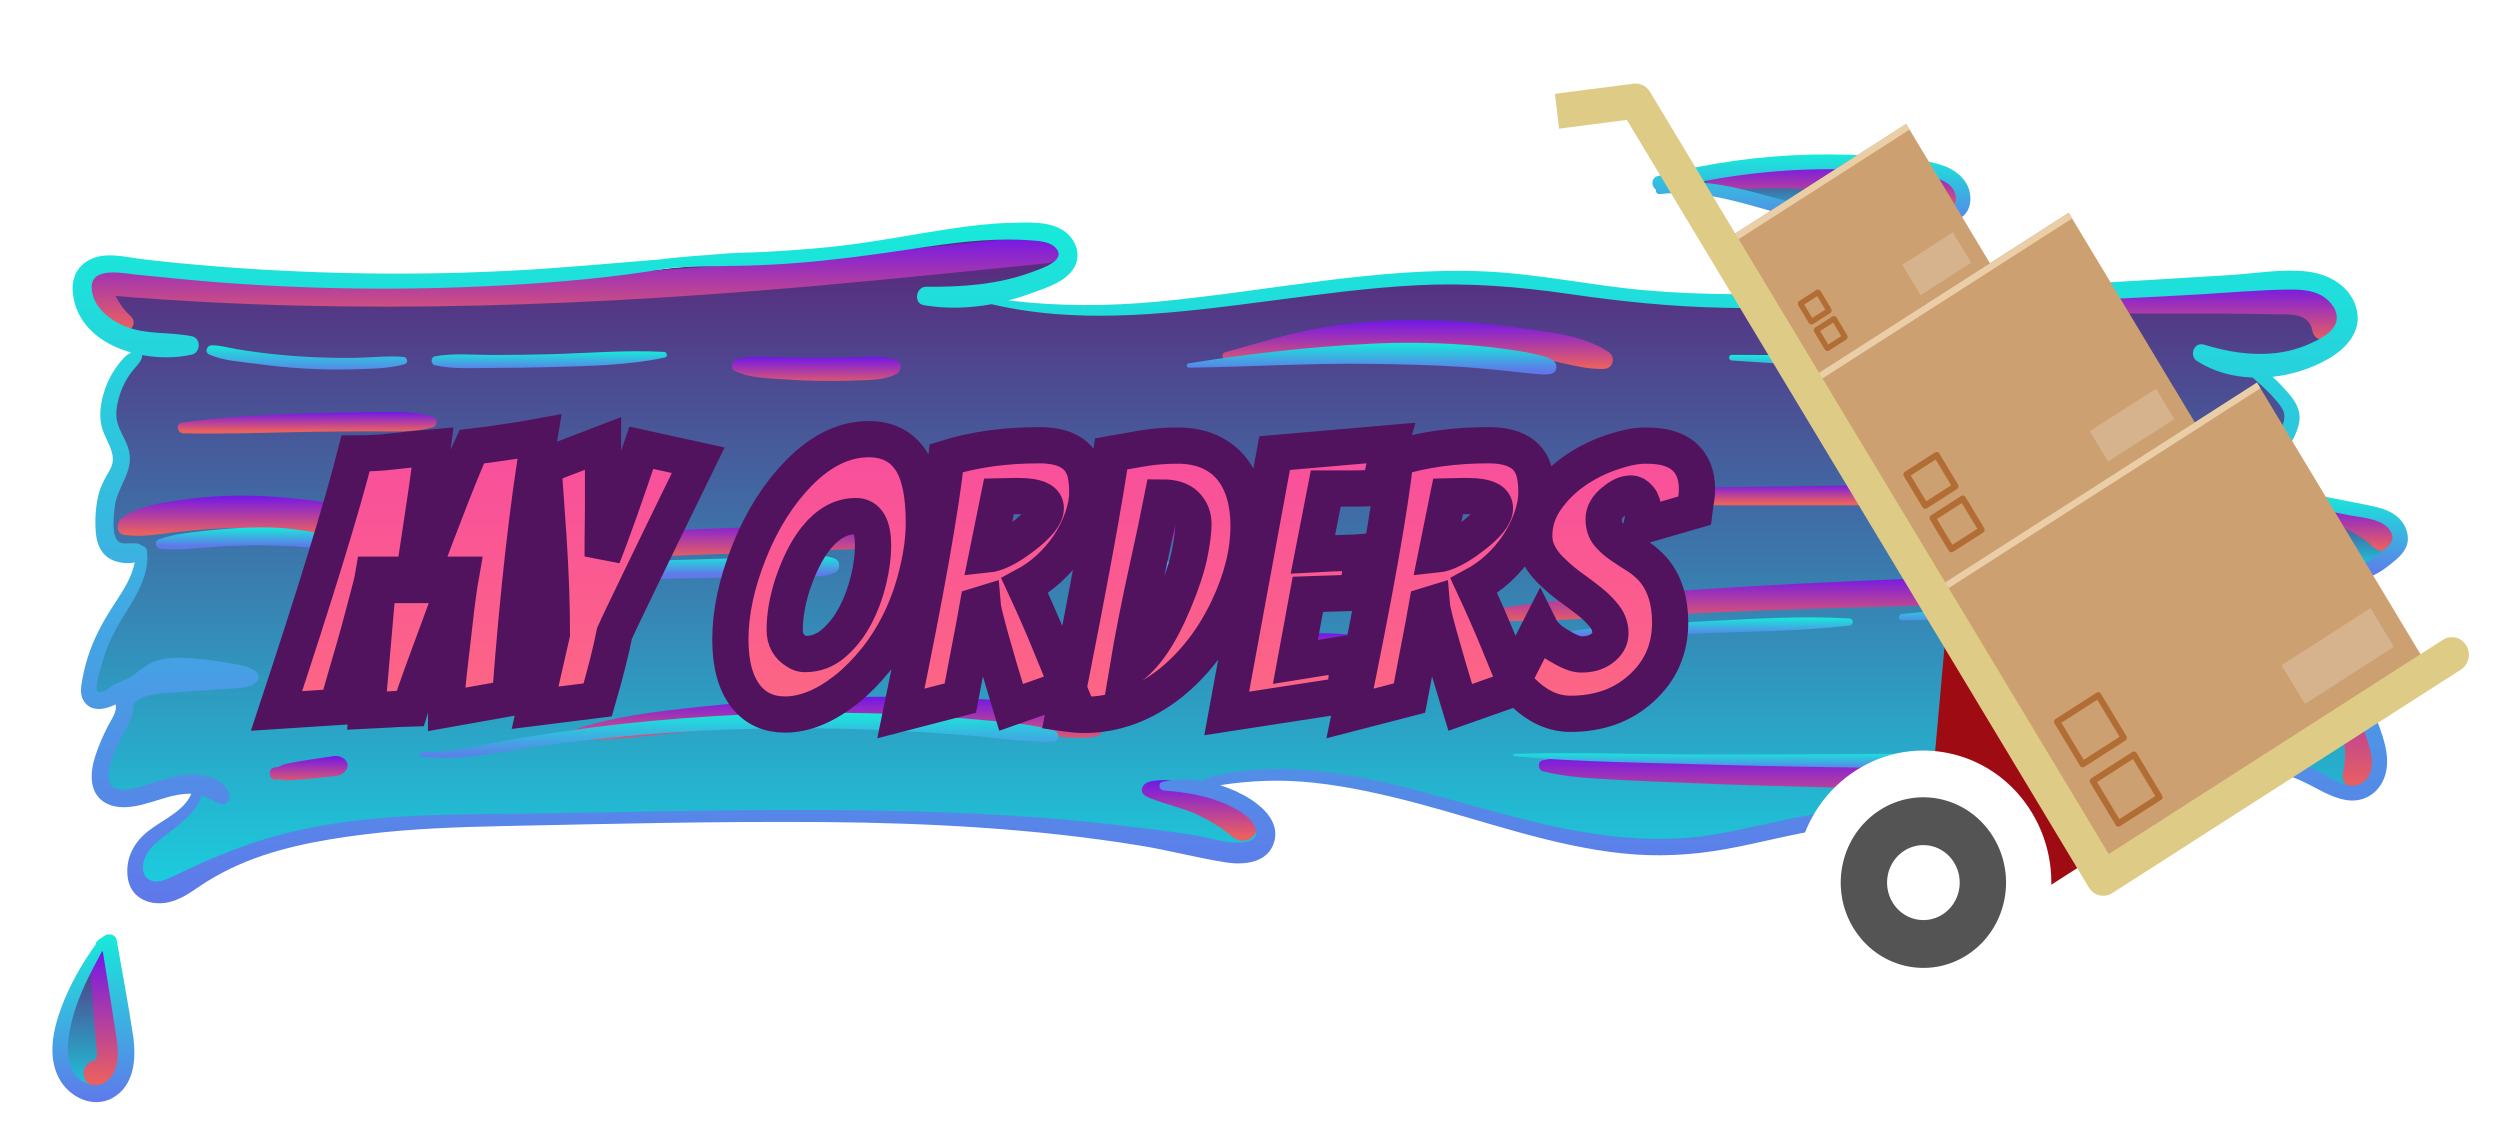 <?xml version="1.0" encoding="UTF-8" standalone="no" ?>
<!DOCTYPE svg PUBLIC "-//W3C//DTD SVG 1.1//EN" "http://www.w3.org/Graphics/SVG/1.1/DTD/svg11.dtd">
<svg xmlns="http://www.w3.org/2000/svg" xmlns:xlink="http://www.w3.org/1999/xlink" version="1.1" width="310" height="140" viewBox="260 370 800 360" xml:space="preserve">
<desc>Created with Fabric.js 4.4.0</desc>
<defs>
</defs>
<g transform="matrix(1 0 0 1 640 512)" id="background-logo"  >
<rect style="stroke: none; stroke-width: 0; stroke-dasharray: none; stroke-linecap: butt; stroke-dashoffset: 0; stroke-linejoin: miter; stroke-miterlimit: 4; fill: rgb(255,255,255); fill-opacity: 0; fill-rule: nonzero; opacity: 1;"  paint-order="stroke"  x="-640" y="-512" rx="0" ry="0" width="1280" height="1024" />
</g>
<g transform="matrix(3.015 0 0 3.015 653.644 570.403)" id="shape-e2814523-f7c9-45d0-8f06-3cdb3bc0d916"  >
<g style=""  paint-order="stroke"   >
		<g transform="matrix(1 0 0 1 -0.03 -6.94)" id="path-03"  >
<linearGradient id="SVGID_918855" gradientUnits="userSpaceOnUse" gradientTransform="matrix(1 0 0 1 3.207 8.297)"  x1="0" y1="0" x2="0" y2="70">
<stop offset="0%" style="stop-color:rgb(91,36,122);stop-opacity: 1"/>
<stop offset="100%" style="stop-color:rgb(27,206,223);stop-opacity: 1"/>
</linearGradient>
<path style="stroke: none; stroke-width: 1; stroke-dasharray: none; stroke-linecap: butt; stroke-dashoffset: 0; stroke-linejoin: miter; stroke-miterlimit: 4; fill: url(#SVGID_918855); fill-rule: nonzero; opacity: 1;"  paint-order="stroke"  transform=" translate(-124.97, -43.356)" d="M 245.498 59.826 C 244.292 56.497 242.638 52.847 239.522 51.119 C 239.287 50.98 238.999 50.873 238.7 50.756 C 237.772 50.382 236.62 49.924 236.075 48.846 C 235.947 48.6 235.915 48.366 235.894 48.259 L 235.819 47.651 L 236.225 47.309 C 236.972 44.514 235.414 41.995 233.706 40.555 C 233.312 40.224 232.831 39.947 232.319 39.648 C 231.583 39.221 230.836 38.773 230.207 38.122 C 229.524 37.418 229.47 36.735 229.545 36.286 C 229.758 35.07 231.06 34.419 232.01 33.939 L 232.319 33.779 C 234.208 32.786 236.62 31.069 237.335 28.593 C 237.601 27.697 237.356 26.992 236.46 25.989 C 235.99 25.456 235.489 24.901 234.934 24.41 L 233.109 22.82 L 235.52 22.553 C 237.463 22.329 239.351 21.732 240.973 20.803 C 242.158 20.131 244.078 18.691 243.513 16.62 C 242.958 14.614 240.909 13.686 239.17 13.494 C 238.658 13.43 238.124 13.409 237.527 13.409 C 236.257 13.409 234.934 13.537 233.642 13.665 C 232.81 13.739 231.978 13.825 231.167 13.878 L 222.406 14.412 C 216.986 14.742 211.127 15.031 204.501 15.287 C 198.333 15.532 192.592 15.703 186.947 15.831 C 184.941 15.874 182.562 15.916 180.118 15.916 C 175.85 15.916 172.307 15.777 168.989 15.489 C 166.502 15.276 164.005 14.913 161.583 14.561 C 158.425 14.102 155.149 13.622 151.926 13.483 C 150.977 13.441 150.016 13.43 149.067 13.43 C 144.201 13.43 139.324 13.953 135.621 14.401 C 133.434 14.668 131.257 14.966 129.08 15.265 C 125.282 15.777 121.355 16.322 117.46 16.685 C 114.835 16.93 112.253 17.058 109.788 17.058 C 107.072 17.058 104.376 16.429 101.77 16.081 C 101.681 16.069 101.497 16.024 101.297 15.962 L 101.198 14.465 C 101.294 14.439 101.385 14.41 101.481 14.384 C 101.588 14.356 101.685 14.332 101.749 14.314 C 101.809 14.297 101.863 14.275 101.922 14.257 C 102.504 14.089 103.073 13.911 103.609 13.707 L 104.09 13.537 C 105.381 13.067 106.843 12.533 107.472 11.563 C 108.08 10.645 107.558 9.557 106.768 9.012 C 105.861 8.383 104.484 8.297 103.385 8.297 C 102.99 8.297 102.585 8.308 102.201 8.319 L 101.742 8.329 C 100.024 8.372 98.125 8.553 95.788 8.906 C 94.23 9.13 92.672 9.396 91.114 9.652 C 88.393 10.111 85.587 10.581 82.77 10.879 C 80.539 11.104 78.16 11.285 75.503 11.424 C 74.98 11.456 74.446 11.466 73.924 11.477 C 73.251 11.498 72.579 11.509 71.907 11.563 C 68.076 11.84 65.974 12.032 64.629 12.203 L 61.332 12.48 C 56.946 12.854 52.411 13.238 47.93 13.451 C 44.184 13.633 40.386 13.718 36.619 13.718 C 34.602 13.718 32.564 13.697 30.547 13.643 C 24.753 13.494 19.033 13.152 13.453 12.608 C 12.023 12.47 10.54 12.331 9.078 12.128 C 8.811 12.096 8.544 12.053 8.277 12.011 C 7.52 11.893 6.794 11.787 6.09 11.787 L 5.823 11.787 C 4.938 11.829 4.201 12.139 3.742 12.662 C 3.337 13.131 3.155 13.75 3.219 14.508 C 3.518 18.039 6.741 19.469 8.64 20.003 L 11.479 20.803 L 8.671 21.14 C 8.351 21.289 8.043 22.681 7.797 23.001 C 7.168 23.834 6.698 24.805 6.399 25.893 C 6.079 27.088 6.069 28.049 6.357 28.924 C 6.453 29.212 6.591 29.51 6.741 29.82 C 7.157 30.706 7.669 31.805 7.413 32.989 C 7.285 33.597 6.997 34.088 6.741 34.526 C 6.666 34.643 6.602 34.761 6.527 34.889 C 6.218 35.475 6.005 36.009 5.887 36.521 C 5.652 37.61 5.567 38.869 5.674 40.053 C 5.802 41.547 6.485 41.921 6.709 42.038 C 6.976 42.177 7.477 42.315 8 42.315 C 8.192 42.315 8.352 42.305 8.501 42.262 L 9.403 42.271 L 9.782 43.521 C 9.451 45.207 8.587 46.605 7.659 48.014 C 6.73 49.411 5.695 51.098 5.002 53.029 C 4.671 53.925 4.425 54.853 4.233 55.878 C 4.094 56.646 4.02 57.137 4.244 57.468 C 4.361 57.639 4.521 57.799 4.927 57.799 C 5.29 57.799 5.748 57.66 6.218 57.425 L 7.285 56.892 L 7.701 58.001 C 8.075 59.026 7.434 60.136 7.008 60.872 C 6.944 60.989 6.88 61.085 6.837 61.171 C 6.314 62.195 5.887 63.209 5.567 64.18 C 5.29 65.023 4.777 67.093 6.122 67.882 C 6.517 68.107 6.986 68.224 7.562 68.224 C 8.598 68.224 9.803 67.85 10.86 67.52 C 11.169 67.424 11.468 67.328 11.745 67.253 C 12.492 67.039 13.485 66.794 14.552 66.794 L 16.344 66.847 L 15.449 68.11 C 14.755 69.753 13.538 70.87 12.226 71.702 C 11.756 72.012 11.297 72.3 10.902 72.599 C 9.931 73.346 8.822 74.637 9.046 76.558 C 9.238 78.286 10.849 78.414 11.34 78.414 C 11.703 78.414 12.066 78.361 12.428 78.244 C 13.303 77.966 14.018 77.486 14.851 76.921 L 15.085 76.761 C 16.088 76.078 17.219 75.427 18.436 74.84 C 23.163 72.556 28.722 71.649 33.033 71.105 C 38.219 70.465 43.448 70.315 47.94 70.219 L 51.259 70.145 C 59.838 69.963 68.706 69.782 77.434 69.782 C 78.917 69.782 80.411 69.782 81.895 69.792 C 95.041 69.899 105.765 70.699 115.646 72.311 C 117.15 72.556 118.655 72.876 120.106 73.197 C 121.621 73.517 123.179 73.848 124.716 74.093 C 125.111 74.157 125.495 74.189 125.868 74.189 C 127.458 74.189 128.397 73.655 128.664 72.62 C 129.187 70.593 126.167 69.024 125.228 68.597 C 124.705 68.352 124.161 68.139 123.606 67.968 L 123.735 66.411 C 125.738 66.063 128.008 65.407 129.923 65.407 C 131.268 65.407 132.623 65.482 133.946 65.62 C 137.265 65.983 140.743 66.677 145.236 67.872 C 147.199 68.395 149.195 68.971 151.115 69.537 C 156.216 71.03 161.498 72.578 166.812 73.132 C 168.018 73.26 169.256 73.324 170.483 73.324 C 172.734 73.324 175.06 73.111 177.408 72.684 C 178.912 72.418 180.438 72.076 181.922 71.745 C 183.917 71.297 185.987 70.838 188.068 70.54 C 189.455 70.326 190.896 70.23 192.454 70.23 C 195.004 70.23 197.544 70.507 199.72 70.764 L 201.513 70.977 C 204.704 71.361 207.99 71.767 211.234 71.937 C 212.376 72.001 213.592 72.065 214.798 72.065 C 215.769 72.065 216.633 72.023 217.434 71.948 C 219.354 71.745 220.731 71.18 221.638 70.219 C 222.524 69.291 222.876 68.042 222.534 67.029 C 222.396 66.602 222.129 66.207 221.777 65.898 L 219.653 63.988 L 224.754 64.062 C 226.525 64.084 228.286 64.116 230.036 64.148 L 230.399 64.158 C 232.735 64.212 235.158 64.265 237.516 64.905 C 238.626 65.204 239.607 65.727 240.557 66.229 C 241.581 66.773 242.553 67.285 243.577 67.466 C 243.758 67.498 243.929 67.509 244.1 67.509 C 245.263 67.509 246.213 66.762 246.575 65.567 C 247.045 63.998 246.373 62.195 245.732 60.445 L 245.498 59.826 L 245.498 59.826 z" stroke-linecap="round" />
</g>
		<g transform="matrix(1 0 0 1 62.142 -46.347)" id="path-03"  >
<linearGradient id="SVGID_918856" gradientUnits="userSpaceOnUse" gradientTransform="matrix(1 0 0 1 171.784 1.062)"  x1="0" y1="0" x2="0" y2="6">
<stop offset="0%" style="stop-color:rgb(91,36,122);stop-opacity: 1"/>
<stop offset="100%" style="stop-color:rgb(27,206,223);stop-opacity: 1"/>
</linearGradient>
<path style="stroke: none; stroke-width: 1; stroke-dasharray: none; stroke-linecap: butt; stroke-dashoffset: 0; stroke-linejoin: miter; stroke-miterlimit: 4; fill: url(#SVGID_918856); fill-rule: nonzero; opacity: 1;"  paint-order="stroke"  transform=" translate(-187.142, -3.949)" d="M 182.178 4.829 C 183.223 5.128 184.269 5.427 185.315 5.694 C 188.356 6.451 191.472 6.835 194.566 6.835 C 196.178 6.835 197.789 6.729 199.422 6.515 C 201.534 6.238 202.42 5.95 202.495 4.829 C 202.601 3.186 200.979 2.45 200.478 2.258 C 198.899 1.66 196.989 1.521 195.153 1.383 L 194.097 1.308 C 192.187 1.148 190.245 1.062 188.324 1.062 C 187.801 1.062 187.278 1.073 186.755 1.084 C 181.74 1.201 176.714 1.863 171.784 3.047 C 172.019 3.037 172.265 3.037 172.499 3.037 C 175.85 3.037 179.073 3.944 182.178 4.829 z" stroke-linecap="round" />
</g>
		<g transform="matrix(1 0 0 1 -120.649 41.468)" id="path-03"  >
<linearGradient id="SVGID_918857" gradientUnits="userSpaceOnUse" gradientTransform="matrix(1 0 0 1 1.066 84.006)"  x1="0" y1="0" x2="0" y2="16">
<stop offset="0%" style="stop-color:rgb(91,36,122);stop-opacity: 1"/>
<stop offset="100%" style="stop-color:rgb(27,206,223);stop-opacity: 1"/>
</linearGradient>
<path style="stroke: none; stroke-width: 1; stroke-dasharray: none; stroke-linecap: butt; stroke-dashoffset: 0; stroke-linejoin: miter; stroke-miterlimit: 4; fill: url(#SVGID_918857); fill-rule: nonzero; opacity: 1;"  paint-order="stroke"  transform=" translate(-4.351, -91.763)" d="M 6.399 87.111 C 6.207 86.076 6.026 85.041 5.845 84.006 L 5.674 84.134 L 5.652 84.145 L 5.61 84.177 L 5.599 84.283 L 5.439 84.497 C 3.87 86.705 2.771 88.722 1.971 90.846 C 0.883 93.738 0.776 95.936 1.651 97.568 C 2.259 98.721 3.497 99.521 4.66 99.521 C 5.087 99.521 5.492 99.414 5.866 99.212 C 7.84 98.123 7.744 95.317 7.52 93.748 C 7.189 91.539 6.784 89.288 6.399 87.111 z" stroke-linecap="round" />
</g>
		<g transform="matrix(1 0 0 1 119.071 -9.767)" id="path-03"  >
<linearGradient id="SVGID_918858" gradientUnits="userSpaceOnUse" gradientTransform="matrix(1 0 0 1 239.21 37.014)"  x1="0" y1="0" x2="0" y2="7">
<stop offset="0%" style="stop-color:rgb(91,36,122);stop-opacity: 1"/>
<stop offset="100%" style="stop-color:rgb(27,206,223);stop-opacity: 1"/>
</linearGradient>
<path style="stroke: none; stroke-width: 1; stroke-dasharray: none; stroke-linecap: butt; stroke-dashoffset: 0; stroke-linejoin: miter; stroke-miterlimit: 4; fill: url(#SVGID_918858); fill-rule: nonzero; opacity: 1;"  paint-order="stroke"  transform=" translate(-244.071, -40.528)" d="M 248.208 39.283 C 247.607 38.764 246.765 38.531 245.944 38.354 C 245.008 38.153 244.067 37.973 243.127 37.793 L 241.217 37.419 C 240.776 37.331 240.336 37.243 239.894 37.16 C 239.779 37.138 239.316 37.035 239.21 37.014 C 239.795 37.647 240.397 38.303 240.865 39.17 C 241.242 39.869 241.457 40.576 241.665 41.26 C 241.745 41.523 241.825 41.787 241.915 42.05 C 242.205 42.895 242.575 43.426 243.077 43.721 C 243.435 43.93 243.884 44.042 244.376 44.042 L 244.376 44.042 C 244.621 44.042 244.872 44.015 245.124 43.963 C 246.009 43.777 246.817 43.202 247.492 42.662 C 248.32 42.001 248.868 41.519 248.927 40.889 C 248.978 40.342 248.689 39.697 248.208 39.283 z" stroke-linecap="round" />
</g>
		<g transform="matrix(1 0 0 1 -69.882 -36.607)" id="path-02"  >
<linearGradient id="SVGID_918878" gradientUnits="userSpaceOnUse" gradientTransform="matrix(1 0 0 1 3.114 8.514)"  x1="0" y1="0" x2="0" y2="10">
<stop offset="0%" style="stop-color:rgb(113,23,234);stop-opacity: 1"/>
<stop offset="100%" style="stop-color:rgb(234,96,96);stop-opacity: 1"/>
</linearGradient>
<path style="stroke: none; stroke-width: 1; stroke-dasharray: none; stroke-linecap: butt; stroke-dashoffset: 0; stroke-linejoin: miter; stroke-miterlimit: 4; fill: url(#SVGID_918878); fill-rule: nonzero; opacity: 1;"  paint-order="stroke"  transform=" translate(-55.118, -13.688)" d="M 7.096 18.742 C 8.059 19.264 9.185 17.957 8.308 17.171 C 7.636 16.568 7.112 15.828 6.705 15.026 C 32.355 17.143 57.966 16.058 83.575 13.722 C 90.949 13.049 98.314 12.288 105.681 11.542 C 107.598 11.348 107.61 8.319 105.681 8.524 C 79.457 11.315 53.074 13.857 26.67 13.291 C 19.286 13.132 11.901 12.739 4.558 11.937 C 3.581 11.831 2.945 12.95 3.153 13.782 C 3.714 16.022 5.085 17.651 7.096 18.742 z" stroke-linecap="round" />
</g>
		<g transform="matrix(1 0 0 1 -105.802 -11.945)" id="path-02"  >
<linearGradient id="SVGID_918879" gradientUnits="userSpaceOnUse" gradientTransform="matrix(1 0 0 1 6.92 36.217)"  x1="0" y1="0" x2="0" y2="4">
<stop offset="0%" style="stop-color:rgb(113,23,234);stop-opacity: 1"/>
<stop offset="100%" style="stop-color:rgb(234,96,96);stop-opacity: 1"/>
</linearGradient>
<path style="stroke: none; stroke-width: 1; stroke-dasharray: none; stroke-linecap: butt; stroke-dashoffset: 0; stroke-linejoin: miter; stroke-miterlimit: 4; fill: url(#SVGID_918879); fill-rule: nonzero; opacity: 1;"  paint-order="stroke"  transform=" translate(-19.198, -38.351)" d="M 28.098 40.2 C 29.069 40.316 30.083 40.513 30.929 39.908 C 31.404 39.568 31.659 38.947 31.324 38.403 C 30.314 36.759 27.546 36.735 25.807 36.539 C 23.718 36.304 21.613 36.195 19.512 36.221 C 17.403 36.247 15.284 36.428 13.199 36.74 C 11.204 37.038 9.018 37.381 7.37 38.596 C 6.784 39.028 6.681 40.235 7.603 40.379 C 9.488 40.673 11.34 40.28 13.227 40.074 C 15.252 39.853 17.263 39.693 19.301 39.657 C 21.264 39.622 23.226 39.693 25.179 39.881 C 26.153 39.974 27.127 40.084 28.098 40.2 z" stroke-linecap="round" />
</g>
		<g transform="matrix(1 0 0 1 -38.568 -9.412)" id="path-02"  >
<linearGradient id="SVGID_918880" gradientUnits="userSpaceOnUse" gradientTransform="matrix(1 0 0 1 49.746 38.798)"  x1="0" y1="0" x2="0" y2="4">
<stop offset="0%" style="stop-color:rgb(113,23,234);stop-opacity: 1"/>
<stop offset="100%" style="stop-color:rgb(234,96,96);stop-opacity: 1"/>
</linearGradient>
<path style="stroke: none; stroke-width: 1; stroke-dasharray: none; stroke-linecap: butt; stroke-dashoffset: 0; stroke-linejoin: miter; stroke-miterlimit: 4; fill: url(#SVGID_918880); fill-rule: nonzero; opacity: 1;"  paint-order="stroke"  transform=" translate(-86.432, -40.883)" d="M 63.264 42.697 C 68.036 42.528 72.805 42.319 77.577 42.147 C 87.123 41.805 96.664 41.533 106.216 41.369 C 111.683 41.275 117.235 41.179 122.661 40.485 C 123.269 40.407 123.273 39.61 122.661 39.534 C 113.218 38.36 103.508 38.889 94.016 39.106 C 84.471 39.324 74.922 39.441 65.384 39.929 C 62.642 40.07 59.907 40.241 57.17 40.462 C 55.846 40.569 54.513 40.641 53.196 40.81 C 51.993 40.964 50.876 41.027 49.879 41.778 C 49.717 41.9 49.687 42.138 49.879 42.253 C 51.635 43.315 54.147 42.891 56.11 42.857 C 58.496 42.816 60.88 42.782 63.264 42.697 L 63.264 42.697 z" stroke-linecap="round" />
</g>
		<g transform="matrix(1 0 0 1 19.904 -30.103)" id="path-02"  >
<linearGradient id="SVGID_918881" gradientUnits="userSpaceOnUse" gradientTransform="matrix(1 0 0 1 124.182 17.611)"  x1="0" y1="0" x2="0" y2="5">
<stop offset="0%" style="stop-color:rgb(113,23,234);stop-opacity: 1"/>
<stop offset="100%" style="stop-color:rgb(234,96,96);stop-opacity: 1"/>
</linearGradient>
<path style="stroke: none; stroke-width: 1; stroke-dasharray: none; stroke-linecap: butt; stroke-dashoffset: 0; stroke-linejoin: miter; stroke-miterlimit: 4; fill: url(#SVGID_918881); fill-rule: nonzero; opacity: 1;"  paint-order="stroke"  transform=" translate(-144.904, -20.192)" d="M 159.747 22.028 C 161.371 22.397 163.006 22.831 164.683 22.768 C 165.664 22.73 165.968 21.497 165.171 20.966 C 162.434 19.14 158.575 18.829 155.387 18.383 C 151.917 17.899 148.422 17.629 144.917 17.612 C 141.532 17.596 138.095 17.81 134.755 18.379 C 131.226 18.979 127.924 20.057 124.489 20.993 C 123.951 21.14 124.178 21.965 124.72 21.829 C 127.954 21.018 131.478 20.759 134.798 20.531 C 138.173 20.3 141.533 20.145 144.917 20.217 C 148.257 20.287 151.595 20.569 154.895 21.093 C 156.522 21.351 158.141 21.663 159.747 22.028 z" stroke-linecap="round" />
</g>
		<g transform="matrix(1 0 0 1 93.267 -33.542)" id="path-02"  >
<linearGradient id="SVGID_918882" gradientUnits="userSpaceOnUse" gradientTransform="matrix(1 0 0 1 193.824 13.833)"  x1="0" y1="0" x2="0" y2="6">
<stop offset="0%" style="stop-color:rgb(113,23,234);stop-opacity: 1"/>
<stop offset="100%" style="stop-color:rgb(234,96,96);stop-opacity: 1"/>
</linearGradient>
<path style="stroke: none; stroke-width: 1; stroke-dasharray: none; stroke-linecap: butt; stroke-dashoffset: 0; stroke-linejoin: miter; stroke-miterlimit: 4; fill: url(#SVGID_918882); fill-rule: nonzero; opacity: 1;"  paint-order="stroke"  transform=" translate(-218.267, -16.754)" d="M 239.855 18.695 C 240.15 20.182 242.047 19.806 242.507 18.695 C 243.193 17.042 242.038 15.241 240.56 14.483 C 238.847 13.604 236.737 13.861 234.883 13.89 C 230.37 13.959 225.856 13.973 221.343 14.024 C 216.918 14.073 212.492 14.219 208.069 14.353 C 203.431 14.494 198.877 15.001 194.266 15.431 C 193.686 15.485 193.668 16.322 194.266 16.348 C 198.253 16.524 202.213 16.879 206.211 16.868 C 210.193 16.857 214.175 16.863 218.157 16.887 C 222.051 16.911 225.945 16.878 229.839 16.888 C 231.786 16.893 233.733 16.927 235.68 16.966 C 237.293 16.999 239.459 16.704 239.855 18.695 z" stroke-linecap="round" />
</g>
		<g transform="matrix(1 0 0 1 64.106 -46.656)" id="path-02"  >
<linearGradient id="SVGID_918883" gradientUnits="userSpaceOnUse" gradientTransform="matrix(1 0 0 1 175.646 1.025)"  x1="0" y1="0" x2="0" y2="5">
<stop offset="0%" style="stop-color:rgb(113,23,234);stop-opacity: 1"/>
<stop offset="100%" style="stop-color:rgb(234,96,96);stop-opacity: 1"/>
</linearGradient>
<path style="stroke: none; stroke-width: 1; stroke-dasharray: none; stroke-linecap: butt; stroke-dashoffset: 0; stroke-linejoin: miter; stroke-miterlimit: 4; fill: url(#SVGID_918883); fill-rule: nonzero; opacity: 1;"  paint-order="stroke"  transform=" translate(-189.106, -3.639)" d="M 176.145 3.408 C 178.114 3.788 180.062 3.603 182.061 3.592 C 184.137 3.58 186.212 3.652 188.282 3.799 C 190.383 3.95 192.481 4.133 194.567 4.431 C 195.513 4.566 196.457 4.72 197.399 4.889 C 197.869 4.973 198.339 5.062 198.808 5.156 C 198.968 5.188 199.129 5.221 199.289 5.254 C 199.907 7.334 203.622 5.871 202.272 3.572 C 201.625 2.471 200.265 2.381 199.132 2.187 C 197.588 1.922 196.035 1.702 194.479 1.521 C 191.466 1.17 188.444 0.998 185.411 1.029 C 182.396 1.06 178.97 0.914 176.145 2.057 C 175.577 2.287 175.389 3.262 176.145 3.408 L 176.145 3.408 z" stroke-linecap="round" />
</g>
		<g transform="matrix(1 0 0 1 119.39 -10.812)" id="path-02"  >
<linearGradient id="SVGID_918884" gradientUnits="userSpaceOnUse" gradientTransform="matrix(1 0 0 1 239.931 36.869)"  x1="0" y1="0" x2="0" y2="5">
<stop offset="0%" style="stop-color:rgb(113,23,234);stop-opacity: 1"/>
<stop offset="100%" style="stop-color:rgb(234,96,96);stop-opacity: 1"/>
</linearGradient>
<path style="stroke: none; stroke-width: 1; stroke-dasharray: none; stroke-linecap: butt; stroke-dashoffset: 0; stroke-linejoin: miter; stroke-miterlimit: 4; fill: url(#SVGID_918884); fill-rule: nonzero; opacity: 1;"  paint-order="stroke"  transform=" translate(-244.39, -39.483)" d="M 248.662 39.943 C 248.4 39.472 247.912 39.144 247.492 38.822 C 247.2 38.599 246.9 38.387 246.586 38.194 C 245.893 37.77 245.155 37.481 244.382 37.24 C 243.624 37.003 242.846 36.856 242.049 36.87 C 241.655 36.877 241.186 36.904 240.812 37.022 C 240.379 37.158 239.777 37.539 239.967 38.089 C 240.213 38.801 241.159 38.944 241.794 39.156 C 242.109 39.261 242.415 39.388 242.731 39.491 C 242.889 39.543 243.046 39.598 243.201 39.657 C 243.253 39.677 243.304 39.698 243.355 39.718 C 243.378 39.728 243.407 39.74 243.441 39.755 C 244.018 40.016 244.587 40.36 245.119 40.704 C 245.258 40.794 245.395 40.887 245.53 40.984 C 245.577 41.018 245.623 41.053 245.669 41.087 C 245.672 41.09 245.669 41.087 245.673 41.09 C 245.986 41.364 246.32 41.734 246.689 41.916 C 247.247 42.192 247.986 42.182 248.437 41.691 C 248.878 41.21 248.984 40.522 248.662 39.943 L 248.662 39.943 z M 243.341 39.712 C 243.305 39.698 243.311 39.7 243.341 39.712 L 243.341 39.712 z" stroke-linecap="round" />
</g>
		<g transform="matrix(1 0 0 1 59.881 -3.14)" id="path-02"  >
<linearGradient id="SVGID_918885" gradientUnits="userSpaceOnUse" gradientTransform="matrix(1 0 0 1 149.627 44.746)"  x1="0" y1="0" x2="0" y2="5">
<stop offset="0%" style="stop-color:rgb(113,23,234);stop-opacity: 1"/>
<stop offset="100%" style="stop-color:rgb(234,96,96);stop-opacity: 1"/>
</linearGradient>
<path style="stroke: none; stroke-width: 1; stroke-dasharray: none; stroke-linecap: butt; stroke-dashoffset: 0; stroke-linejoin: miter; stroke-miterlimit: 4; fill: url(#SVGID_918885); fill-rule: nonzero; opacity: 1;"  paint-order="stroke"  transform=" translate(-184.881, -47.155)" d="M 203.963 47.723 C 206.434 47.648 208.906 47.583 211.378 47.529 C 214.065 47.47 216.658 47.158 219.324 46.901 C 220.401 46.797 220.413 45.308 219.324 45.217 C 217.015 45.023 214.764 44.736 212.438 44.746 C 210.231 44.755 208.023 44.782 205.817 44.813 C 201.225 44.876 196.636 45.063 192.049 45.253 C 183.045 45.628 174.052 46.177 165.068 46.865 C 159.98 47.254 154.928 47.873 149.908 48.782 C 149.463 48.862 149.582 49.546 150.012 49.551 C 159.011 49.669 167.98 48.983 176.966 48.592 C 185.964 48.2 194.962 47.996 203.963 47.723 z" stroke-linecap="round" />
</g>
		<g transform="matrix(1 0 0 1 115.799 8.007)" id="path-02"  >
<linearGradient id="SVGID_918886" gradientUnits="userSpaceOnUse" gradientTransform="matrix(1 0 0 1 235.32 49.198)"  x1="0" y1="0" x2="0" y2="18">
<stop offset="0%" style="stop-color:rgb(113,23,234);stop-opacity: 1"/>
<stop offset="100%" style="stop-color:rgb(234,96,96);stop-opacity: 1"/>
</linearGradient>
<path style="stroke: none; stroke-width: 1; stroke-dasharray: none; stroke-linecap: butt; stroke-dashoffset: 0; stroke-linejoin: miter; stroke-miterlimit: 4; fill: url(#SVGID_918886); fill-rule: nonzero; opacity: 1;"  paint-order="stroke"  transform=" translate(-240.799, -58.303)" d="M 236.555 49.271 C 235.9 48.972 234.963 49.636 235.46 50.366 C 237.171 52.877 239.611 54.823 241.283 57.386 C 242.855 59.798 243.775 62.731 243.12 65.602 C 242.706 67.416 245.436 68.187 245.917 66.374 C 246.826 62.949 245.939 59.328 244.132 56.345 C 242.352 53.405 239.689 50.697 236.555 49.271 z" stroke-linecap="round" />
</g>
		<g transform="matrix(1 0 0 1 -3.257 19.323)" id="path-02"  >
<linearGradient id="SVGID_918887" gradientUnits="userSpaceOnUse" gradientTransform="matrix(1 0 0 1 115.63 66.401)"  x1="0" y1="0" x2="0" y2="6">
<stop offset="0%" style="stop-color:rgb(113,23,234);stop-opacity: 1"/>
<stop offset="100%" style="stop-color:rgb(234,96,96);stop-opacity: 1"/>
</linearGradient>
<path style="stroke: none; stroke-width: 1; stroke-dasharray: none; stroke-linecap: butt; stroke-dashoffset: 0; stroke-linejoin: miter; stroke-miterlimit: 4; fill: url(#SVGID_918887); fill-rule: nonzero; opacity: 1;"  paint-order="stroke"  transform=" translate(-121.743, -69.618)" d="M 126.555 69.551 C 126.146 69.252 125.721 68.976 125.285 68.718 C 124.328 68.152 123.314 67.679 122.271 67.297 C 121.321 66.95 120.335 66.668 119.333 66.519 C 118.801 66.44 118.192 66.373 117.653 66.413 C 117.105 66.454 116.481 66.468 116.008 66.775 C 115.631 67.019 115.461 67.636 115.855 67.966 C 116.259 68.306 116.715 68.401 117.195 68.583 C 117.637 68.752 118.104 68.875 118.555 69.024 C 119.424 69.312 120.415 69.58 121.166 69.918 C 122.038 70.31 122.886 70.759 123.69 71.279 C 124.086 71.535 124.474 71.807 124.848 72.095 C 124.879 72.119 124.942 72.169 124.954 72.179 C 125.041 72.25 125.127 72.323 125.215 72.394 C 125.693 72.778 126.209 72.941 126.815 72.765 C 127.455 72.579 127.794 72.039 127.849 71.406 C 127.93 70.492 127.198 70.022 126.555 69.551 L 126.555 69.551 z" stroke-linecap="round" />
</g>
		<g transform="matrix(1 0 0 1 64.763 16.392)" id="path-02"  >
<linearGradient id="SVGID_918888" gradientUnits="userSpaceOnUse" gradientTransform="matrix(1 0 0 1 157.759 63.768)"  x1="0" y1="0" x2="0" y2="6">
<stop offset="0%" style="stop-color:rgb(113,23,234);stop-opacity: 1"/>
<stop offset="100%" style="stop-color:rgb(234,96,96);stop-opacity: 1"/>
</linearGradient>
<path style="stroke: none; stroke-width: 1; stroke-dasharray: none; stroke-linecap: butt; stroke-dashoffset: 0; stroke-linejoin: miter; stroke-miterlimit: 4; fill: url(#SVGID_918888); fill-rule: nonzero; opacity: 1;"  paint-order="stroke"  transform=" translate(-189.763, -66.687)" d="M 221.078 66.482 C 219.242 65.096 216.964 64.734 214.721 64.617 C 212.182 64.484 209.63 64.485 207.089 64.426 C 201.615 64.299 196.142 64.187 190.668 64.07 C 185.194 63.953 179.721 63.814 174.247 63.787 C 171.599 63.774 168.949 63.76 166.301 63.773 C 163.584 63.786 160.858 63.744 158.194 64.3 C 157.596 64.424 157.631 65.328 158.194 65.474 C 160.671 66.115 163.221 66.206 165.771 66.355 C 168.417 66.51 171.069 66.599 173.717 66.717 C 179.012 66.955 184.31 67.072 189.608 67.211 C 194.905 67.349 200.202 67.496 205.5 67.625 C 208.148 67.689 210.797 67.746 213.445 67.818 C 215.569 67.875 217.679 67.959 219.437 69.289 C 221.105 70.551 222.729 67.729 221.078 66.482 z" stroke-linecap="round" />
</g>
		<g transform="matrix(1 0 0 1 -41.932 9.577)" id="path-02"  >
<linearGradient id="SVGID_918889" gradientUnits="userSpaceOnUse" gradientTransform="matrix(1 0 0 1 54.581 57.561)"  x1="0" y1="0" x2="0" y2="5">
<stop offset="0%" style="stop-color:rgb(113,23,234);stop-opacity: 1"/>
<stop offset="100%" style="stop-color:rgb(234,96,96);stop-opacity: 1"/>
</linearGradient>
<path style="stroke: none; stroke-width: 1; stroke-dasharray: none; stroke-linecap: butt; stroke-dashoffset: 0; stroke-linejoin: miter; stroke-miterlimit: 4; fill: url(#SVGID_918889); fill-rule: nonzero; opacity: 1;"  paint-order="stroke"  transform=" translate(-83.068, -59.873)" d="M 110.571 59.153 C 108.406 58.291 105.817 58.313 103.516 58.135 C 101.282 57.962 99.046 57.827 96.808 57.733 C 92.07 57.532 87.326 57.507 82.587 57.658 C 77.93 57.805 73.278 58.142 68.646 58.639 C 64.103 59.128 59.25 59.672 54.926 61.215 C 54.418 61.396 54.478 62.173 55.057 62.181 C 59.648 62.242 64.33 61.525 68.903 61.155 C 73.541 60.78 78.192 60.582 82.845 60.533 C 87.502 60.484 92.16 60.604 96.808 60.894 C 99.047 61.033 101.283 61.212 103.516 61.43 C 105.849 61.657 108.234 62.14 110.571 61.822 C 112.091 61.615 111.658 59.585 110.571 59.153 L 110.571 59.153 z" stroke-linecap="round" />
</g>
		<g transform="matrix(1 0 0 1 2.777 1.843)" id="path-02"  >
<linearGradient id="SVGID_918890" gradientUnits="userSpaceOnUse" gradientTransform="matrix(1 0 0 1 113.164 50.809)"  x1="0" y1="0" x2="0" y2="3">
<stop offset="0%" style="stop-color:rgb(113,23,234);stop-opacity: 1"/>
<stop offset="100%" style="stop-color:rgb(234,96,96);stop-opacity: 1"/>
</linearGradient>
<path style="stroke: none; stroke-width: 1; stroke-dasharray: none; stroke-linecap: butt; stroke-dashoffset: 0; stroke-linejoin: miter; stroke-miterlimit: 4; fill: url(#SVGID_918890); fill-rule: nonzero; opacity: 1;"  paint-order="stroke"  transform=" translate(-127.777, -52.138)" d="M 142.008 51.723 C 137.579 50.468 132.599 50.869 128.041 50.872 C 123.25 50.876 118.448 50.785 113.684 51.328 C 113.156 51.388 112.904 52.269 113.544 52.36 C 118.259 53.027 123.019 53.086 127.775 53.219 C 132.411 53.348 137.468 53.906 142.008 52.752 C 142.525 52.621 142.506 51.864 142.008 51.723 z" stroke-linecap="round" />
</g>
		<g transform="matrix(1 0 0 1 53.979 -14.166)" id="path-02"  >
<linearGradient id="SVGID_918891" gradientUnits="userSpaceOnUse" gradientTransform="matrix(1 0 0 1 152.885 34.975)"  x1="0" y1="0" x2="0" y2="2">
<stop offset="0%" style="stop-color:rgb(113,23,234);stop-opacity: 1"/>
<stop offset="100%" style="stop-color:rgb(234,96,96);stop-opacity: 1"/>
</linearGradient>
<path style="stroke: none; stroke-width: 1; stroke-dasharray: none; stroke-linecap: butt; stroke-dashoffset: 0; stroke-linejoin: miter; stroke-miterlimit: 4; fill: url(#SVGID_918891); fill-rule: nonzero; opacity: 1;"  paint-order="stroke"  transform=" translate(-178.979, -36.129)" d="M 152.921 36.412 C 152.874 36.43 152.873 36.489 152.921 36.508 C 154.835 37.259 156.988 37.085 159.023 37.132 C 161.227 37.183 163.435 37.172 165.641 37.187 C 169.964 37.216 174.288 37.253 178.612 37.252 C 182.936 37.25 187.259 37.248 191.583 37.246 C 193.701 37.245 195.819 37.239 197.937 37.234 C 200.034 37.228 202.482 37.487 204.503 36.875 C 205.255 36.647 205.272 35.553 204.503 35.331 C 202.553 34.769 200.217 35.034 198.201 35.057 C 195.995 35.082 193.789 35.107 191.583 35.137 C 187.259 35.195 182.936 35.253 178.612 35.311 C 174.288 35.369 169.964 35.467 165.641 35.556 C 163.523 35.599 161.404 35.623 159.287 35.692 C 157.178 35.762 154.894 35.607 152.921 36.412 z" stroke-linecap="round" />
</g>
		<g transform="matrix(1 0 0 1 -97.799 14.844)" id="path-02"  >
<linearGradient id="SVGID_918892" gradientUnits="userSpaceOnUse" gradientTransform="matrix(1 0 0 1 23.067 63.851)"  x1="0" y1="0" x2="0" y2="3">
<stop offset="0%" style="stop-color:rgb(113,23,234);stop-opacity: 1"/>
<stop offset="100%" style="stop-color:rgb(234,96,96);stop-opacity: 1"/>
</linearGradient>
<path style="stroke: none; stroke-width: 1; stroke-dasharray: none; stroke-linecap: butt; stroke-dashoffset: 0; stroke-linejoin: miter; stroke-miterlimit: 4; fill: url(#SVGID_918892); fill-rule: nonzero; opacity: 1;"  paint-order="stroke"  transform=" translate(-27.201, -65.139)" d="M 30.512 63.915 C 30.101 63.78 29.685 63.891 29.269 63.949 C 28.623 64.04 27.977 64.13 27.333 64.235 C 26.692 64.338 26.043 64.421 25.409 64.562 C 25.097 64.632 24.766 64.679 24.463 64.782 C 24.327 64.828 24.213 64.913 24.081 64.965 C 23.913 65.031 23.713 65.043 23.536 65.074 C 22.811 65.203 22.971 66.424 23.711 66.368 C 23.872 66.356 24.051 66.318 24.211 66.331 C 24.374 66.345 24.518 66.409 24.685 66.421 C 25.004 66.443 25.337 66.408 25.658 66.398 C 26.307 66.376 26.957 66.295 27.604 66.236 C 28.254 66.177 28.902 66.104 29.551 66.031 C 29.94 65.986 30.352 65.988 30.697 65.783 C 31.056 65.57 31.388 65.184 31.328 64.74 C 31.272 64.321 30.891 64.039 30.512 63.915 z" stroke-linecap="round" />
</g>
		<g transform="matrix(1 0 0 1 -90.577 4.273)" id="path-02"  >
<linearGradient id="SVGID_918893" gradientUnits="userSpaceOnUse" gradientTransform="matrix(1 0 0 1 26.567 53.022)"  x1="0" y1="0" x2="0" y2="3">
<stop offset="0%" style="stop-color:rgb(113,23,234);stop-opacity: 1"/>
<stop offset="100%" style="stop-color:rgb(234,96,96);stop-opacity: 1"/>
</linearGradient>
<path style="stroke: none; stroke-width: 1; stroke-dasharray: none; stroke-linecap: butt; stroke-dashoffset: 0; stroke-linejoin: miter; stroke-miterlimit: 4; fill: url(#SVGID_918893); fill-rule: nonzero; opacity: 1;"  paint-order="stroke"  transform=" translate(-34.423, -54.568)" d="M 40.051 53.031 C 39.403 53.047 38.751 53.077 38.105 53.135 C 36.899 53.243 35.695 53.389 34.491 53.516 C 32.005 53.778 29.5 54.024 27.075 54.648 C 26.266 54.855 26.494 55.982 27.263 56.039 C 29.765 56.227 32.271 56.027 34.769 55.849 C 35.973 55.763 37.183 55.708 38.383 55.589 C 39.043 55.523 39.707 55.432 40.362 55.331 C 40.981 55.235 41.587 55.145 42.037 54.674 C 42.44 54.252 42.307 53.671 41.866 53.352 C 41.353 52.98 40.662 53.015 40.051 53.031 L 40.051 53.031 z" stroke-linecap="round" />
</g>
		<g transform="matrix(1 0 0 1 -43.927 -27.535)" id="path-02"  >
<linearGradient id="SVGID_918894" gradientUnits="userSpaceOnUse" gradientTransform="matrix(1 0 0 1 72.105 21.482)"  x1="0" y1="0" x2="0" y2="3">
<stop offset="0%" style="stop-color:rgb(113,23,234);stop-opacity: 1"/>
<stop offset="100%" style="stop-color:rgb(234,96,96);stop-opacity: 1"/>
</linearGradient>
<path style="stroke: none; stroke-width: 1; stroke-dasharray: none; stroke-linecap: butt; stroke-dashoffset: 0; stroke-linejoin: miter; stroke-miterlimit: 4; fill: url(#SVGID_918894); fill-rule: nonzero; opacity: 1;"  paint-order="stroke"  transform=" translate(-81.073, -22.761)" d="M 85.375 21.528 C 83.972 21.566 82.571 21.597 81.168 21.589 C 79.766 21.581 78.364 21.581 76.963 21.548 C 75.52 21.514 73.985 21.34 72.588 21.762 C 72.071 21.919 71.895 22.713 72.429 22.981 C 73.716 23.628 75.219 23.703 76.639 23.81 C 78.093 23.919 79.549 24.009 81.006 24.028 C 82.461 24.046 83.92 24.046 85.375 23.994 C 86.708 23.947 88.484 23.951 89.653 23.253 C 90.113 22.978 90.224 22.128 89.653 21.885 C 88.376 21.343 86.74 21.492 85.375 21.528 z" stroke-linecap="round" />
</g>
		<g transform="matrix(1 0 0 1 -97.958 -21.807)" id="path-02"  >
<linearGradient id="SVGID_918895" gradientUnits="userSpaceOnUse" gradientTransform="matrix(1 0 0 1 13.311 27.34)"  x1="0" y1="0" x2="0" y2="2">
<stop offset="0%" style="stop-color:rgb(113,23,234);stop-opacity: 1"/>
<stop offset="100%" style="stop-color:rgb(234,96,96);stop-opacity: 1"/>
</linearGradient>
<path style="stroke: none; stroke-width: 1; stroke-dasharray: none; stroke-linecap: butt; stroke-dashoffset: 0; stroke-linejoin: miter; stroke-miterlimit: 4; fill: url(#SVGID_918895); fill-rule: nonzero; opacity: 1;"  paint-order="stroke"  transform=" translate(-27.042, -28.488)" d="M 34 27.358 C 31.678 27.379 29.355 27.427 27.034 27.496 C 22.566 27.628 18.158 27.841 13.73 28.464 C 13.061 28.558 13.251 29.596 13.885 29.61 C 18.362 29.705 22.816 29.524 27.292 29.448 C 29.528 29.411 31.764 29.396 34 29.397 C 36.08 29.398 38.327 29.521 40.351 28.975 C 40.923 28.821 40.904 27.998 40.351 27.834 C 38.342 27.239 36.074 27.339 34 27.358 z" stroke-linecap="round" />
</g>
		<g transform="matrix(1 0 0 1 -119.63 41.388)" id="path-02"  >
<linearGradient id="SVGID_918896" gradientUnits="userSpaceOnUse" gradientTransform="matrix(1 0 0 1 3.315 84.443)"  x1="0" y1="0" x2="0" y2="14">
<stop offset="0%" style="stop-color:rgb(113,23,234);stop-opacity: 1"/>
<stop offset="100%" style="stop-color:rgb(234,96,96);stop-opacity: 1"/>
</linearGradient>
<path style="stroke: none; stroke-width: 1; stroke-dasharray: none; stroke-linecap: butt; stroke-dashoffset: 0; stroke-linejoin: miter; stroke-miterlimit: 4; fill: url(#SVGID_918896); fill-rule: nonzero; opacity: 1;"  paint-order="stroke"  transform=" translate(-5.37, -91.684)" d="M 6.474 88.604 C 6.375 87.961 6.274 87.318 6.169 86.676 C 6.068 86.064 6.001 85.365 5.657 84.837 C 5.252 84.216 4.394 84.366 4.148 85.035 C 3.81 85.959 4.085 87.215 4.151 88.18 C 4.225 89.277 4.31 90.374 4.392 91.471 C 4.47 92.527 4.573 93.579 4.664 94.634 C 4.7 95.048 4.796 95.578 4.632 95.98 C 4.554 96.17 4.511 96.162 4.339 96.2 C 3.6 96.361 3.169 97.222 3.361 97.922 C 3.581 98.723 4.333 99.015 5.084 98.901 C 6.252 98.723 7.123 97.597 7.336 96.488 C 7.588 95.178 7.238 93.768 7.058 92.465 C 6.88 91.176 6.672 89.89 6.474 88.604 L 6.474 88.604 z" stroke-linecap="round" />
</g>
		<g transform="matrix(1 0 0 1 -97.994 -28.745)" id="path-01"  >
<linearGradient id="SVGID_918912" gradientUnits="userSpaceOnUse" gradientTransform="matrix(1 0 0 1 16.356 20.266)"  x1="0" y1="0" x2="0" y2="3">
<stop offset="0%" style="stop-color:rgb(23,234,217);stop-opacity: 1"/>
<stop offset="100%" style="stop-color:rgb(96,120,234);stop-opacity: 1"/>
</linearGradient>
<path style="stroke: none; stroke-width: 1; stroke-dasharray: none; stroke-linecap: butt; stroke-dashoffset: 0; stroke-linejoin: miter; stroke-miterlimit: 4; fill: url(#SVGID_918912); fill-rule: nonzero; opacity: 1;"  paint-order="stroke"  transform=" translate(-27.006, -21.551)" d="M 37.372 22.274 C 37.821 22.145 37.7 21.532 37.266 21.495 C 35.538 21.345 33.712 21.581 31.974 21.597 C 30.325 21.612 28.672 21.575 27.025 21.487 C 25.378 21.399 23.734 21.25 22.097 21.044 C 21.217 20.933 20.339 20.803 19.463 20.655 C 18.613 20.512 17.734 20.241 16.87 20.267 C 16.399 20.282 16.126 20.993 16.612 21.221 C 18.075 21.91 19.99 21.997 21.582 22.218 C 23.33 22.46 25.087 22.635 26.849 22.737 C 28.616 22.84 30.381 22.863 32.15 22.806 C 33.848 22.751 35.731 22.745 37.372 22.274 L 37.372 22.274 z" stroke-linecap="round" />
</g>
		<g transform="matrix(1 0 0 1 -52.141 11.358)" id="path-01"  >
<linearGradient id="SVGID_918913" gradientUnits="userSpaceOnUse" gradientTransform="matrix(1 0 0 1 38.941 59.254)"  x1="0" y1="0" x2="0" y2="5">
<stop offset="0%" style="stop-color:rgb(23,234,217);stop-opacity: 1"/>
<stop offset="100%" style="stop-color:rgb(96,120,234);stop-opacity: 1"/>
</linearGradient>
<path style="stroke: none; stroke-width: 1; stroke-dasharray: none; stroke-linecap: butt; stroke-dashoffset: 0; stroke-linejoin: miter; stroke-miterlimit: 4; fill: url(#SVGID_918913); fill-rule: nonzero; opacity: 1;"  paint-order="stroke"  transform=" translate(-72.859, -61.654)" d="M 39.183 63.914 C 43.54 64.458 47.946 63.284 52.248 62.717 C 56.566 62.148 60.9 61.699 65.245 61.394 C 73.939 60.782 82.682 60.761 91.383 61.268 C 93.828 61.41 96.27 61.581 98.709 61.804 C 101.184 62.031 103.699 62.437 106.187 62.351 C 106.866 62.328 107.01 61.364 106.348 61.165 C 104.29 60.547 102.088 60.36 99.957 60.151 C 97.758 59.936 95.555 59.757 93.35 59.615 C 88.942 59.332 84.517 59.214 80.1 59.266 C 71.442 59.367 62.786 60.011 54.214 61.239 C 51.735 61.594 49.263 62.008 46.8 62.464 C 44.284 62.93 41.76 63.575 39.183 63.408 C 38.852 63.387 38.869 63.875 39.183 63.914 z" stroke-linecap="round" />
</g>
		<g transform="matrix(1 0 0 1 -104.441 -9.538)" id="path-01"  >
<linearGradient id="SVGID_918914" gradientUnits="userSpaceOnUse" gradientTransform="matrix(1 0 0 1 10.972 39.586)"  x1="0" y1="0" x2="0" y2="2">
<stop offset="0%" style="stop-color:rgb(23,234,217);stop-opacity: 1"/>
<stop offset="100%" style="stop-color:rgb(96,120,234);stop-opacity: 1"/>
</linearGradient>
<path style="stroke: none; stroke-width: 1; stroke-dasharray: none; stroke-linecap: butt; stroke-dashoffset: 0; stroke-linejoin: miter; stroke-miterlimit: 4; fill: url(#SVGID_918914); fill-rule: nonzero; opacity: 1;"  paint-order="stroke"  transform=" translate(-20.559, -40.757)" d="M 20.756 39.612 C 19.146 39.66 17.537 39.811 15.937 39.984 C 14.41 40.15 12.79 40.318 11.339 40.839 C 10.769 41.044 10.899 41.788 11.476 41.856 C 12.943 42.029 14.47 41.854 15.937 41.741 C 17.484 41.621 19.032 41.544 20.584 41.504 C 22.073 41.465 23.552 41.515 25.04 41.561 C 26.546 41.607 28.113 41.91 29.612 41.823 C 30.11 41.794 30.38 41.088 29.882 40.826 C 28.555 40.128 26.922 39.957 25.454 39.766 C 23.902 39.564 22.319 39.565 20.756 39.612 z" stroke-linecap="round" />
</g>
		<g transform="matrix(1 0 0 1 -72.266 -28.503)" id="path-01"  >
<linearGradient id="SVGID_918915" gradientUnits="userSpaceOnUse" gradientTransform="matrix(1 0 0 1 40.248 20.894)"  x1="0" y1="0" x2="0" y2="2">
<stop offset="0%" style="stop-color:rgb(23,234,217);stop-opacity: 1"/>
<stop offset="100%" style="stop-color:rgb(96,120,234);stop-opacity: 1"/>
</linearGradient>
<path style="stroke: none; stroke-width: 1; stroke-dasharray: none; stroke-linecap: butt; stroke-dashoffset: 0; stroke-linejoin: miter; stroke-miterlimit: 4; fill: url(#SVGID_918915); fill-rule: nonzero; opacity: 1;"  paint-order="stroke"  transform=" translate(-52.734, -21.793)" d="M 46.509 22.666 C 48.617 22.665 50.725 22.636 52.832 22.579 C 56.88 22.47 61.025 22.398 65.001 21.563 C 65.352 21.489 65.25 20.982 64.921 20.964 C 60.842 20.741 56.731 21.111 52.651 21.213 C 50.665 21.263 48.677 21.288 46.689 21.289 C 44.708 21.289 42.551 21.078 40.597 21.437 C 40.119 21.525 40.144 22.274 40.597 22.38 C 42.469 22.816 44.596 22.668 46.509 22.666 L 46.509 22.666 z" stroke-linecap="round" />
</g>
		<g transform="matrix(1 0 0 1 -0.03 -6.938)" id="path-01"  >
<linearGradient id="SVGID_918916" gradientUnits="userSpaceOnUse" gradientTransform="matrix(1 0 0 1 2.141 7.23)"  x1="0" y1="0" x2="0" y2="72">
<stop offset="0%" style="stop-color:rgb(23,234,217);stop-opacity: 1"/>
<stop offset="100%" style="stop-color:rgb(96,120,234);stop-opacity: 1"/>
</linearGradient>
<path style="stroke: none; stroke-width: 1; stroke-dasharray: none; stroke-linecap: butt; stroke-dashoffset: 0; stroke-linejoin: miter; stroke-miterlimit: 4; fill: url(#SVGID_918916); fill-rule: nonzero; opacity: 1;"  paint-order="stroke"  transform=" translate(-124.97, -43.358)" d="M 246.504 59.465 C 245.229 55.942 243.473 52.091 240.045 50.186 C 239.111 49.667 237.543 49.387 237.027 48.36 C 236.983 48.271 236.966 48.181 236.952 48.09 C 237.072 47.994 237.177 47.869 237.23 47.681 C 238.074 44.682 236.698 41.675 234.389 39.74 C 233.346 38.867 231.912 38.356 230.972 37.384 C 229.712 36.079 231.863 35.227 232.814 34.725 C 235.179 33.477 237.584 31.565 238.363 28.89 C 238.789 27.428 238.217 26.35 237.261 25.275 C 236.808 24.766 236.251 24.149 235.636 23.61 C 237.7 23.379 239.729 22.739 241.499 21.734 C 243.453 20.626 245.197 18.754 244.539 16.341 C 243.89 13.964 241.59 12.686 239.287 12.43 C 236.608 12.131 233.78 12.648 231.1 12.808 C 228.181 12.983 225.263 13.164 222.345 13.343 C 216.386 13.709 210.424 13.989 204.459 14.223 C 198.618 14.453 192.775 14.636 186.93 14.76 C 180.979 14.886 175.013 14.942 169.077 14.425 C 163.354 13.925 157.718 12.669 151.969 12.42 C 146.461 12.181 140.953 12.673 135.49 13.344 C 129.442 14.087 123.426 15.048 117.357 15.623 C 112.022 16.129 106.751 16.141 101.463 15.499 C 102.315 15.276 103.157 15.015 103.976 14.711 C 105.475 14.154 107.445 13.562 108.369 12.146 C 109.276 10.757 108.672 9.03 107.379 8.133 C 105.824 7.054 103.516 7.223 101.72 7.267 C 99.68 7.317 97.651 7.549 95.635 7.846 C 91.3 8.483 87.021 9.366 82.659 9.813 C 80.26 10.059 77.854 10.232 75.447 10.359 C 74.243 10.423 73.035 10.411 71.832 10.499 C 65.576 10.959 62.887 11.229 62.688 11.621 C 62.608 11.789 64.95 12.147 65.14 12.117 C 66.779 11.862 72.041 11.854 73.64 11.808 C 75.508 11.755 77.374 11.66 79.237 11.509 C 82.899 11.212 86.544 10.733 90.179 10.196 C 93.887 9.647 97.605 9.05 101.363 9.035 C 102.256 9.031 103.15 9.063 104.039 9.136 C 104.855 9.204 105.894 9.28 106.486 9.922 C 107.725 11.264 104.899 12.139 104.033 12.464 C 100.402 13.825 96.584 14.084 92.745 14.046 C 91.656 14.036 91.35 15.806 92.481 16.001 C 94.86 16.412 97.305 16.335 99.684 15.899 C 109.385 18.2 119.691 16.782 129.434 15.519 C 134.58 14.852 139.727 14.144 144.914 13.883 C 150.326 13.611 155.621 14.035 160.975 14.815 C 166.453 15.612 171.907 16.175 177.446 16.282 C 183.041 16.39 188.641 16.234 194.234 16.107 C 205.426 15.853 216.64 15.518 227.817 14.863 C 230.906 14.681 234.002 14.407 237.096 14.348 C 238.404 14.323 239.875 14.358 241.016 15.086 C 241.893 15.646 242.734 16.767 242.371 17.861 C 241.992 19 240.536 19.675 239.533 20.124 C 238.39 20.635 237.127 20.962 235.883 21.095 C 233.332 21.366 230.803 20.945 228.366 20.193 C 227.302 19.865 226.742 21.368 227.63 21.939 C 229.403 23.079 231.444 23.607 233.524 23.687 C 233.852 24.006 234.217 24.294 234.55 24.6 C 235.099 25.105 235.618 25.642 236.096 26.214 C 236.697 26.931 237.101 27.508 236.797 28.459 C 236.598 29.083 236.267 29.676 235.879 30.202 C 235.08 31.285 233.982 32.127 232.834 32.811 C 232.027 33.294 231.111 33.657 230.335 34.204 C 229.17 34.295 227.422 34.815 226.723 34.887 C 224.927 35.072 223.118 35.105 221.315 35.141 C 217.06 35.225 212.806 35.309 208.552 35.393 C 215.558 36.21 222.548 37.171 229.518 38.26 C 230.076 38.953 230.891 39.428 231.646 39.877 C 234.199 41.395 236.471 44.07 235.61 47.235 C 235.573 47.372 235.571 47.497 235.592 47.612 C 235.549 47.814 235.525 48.02 235.539 48.231 C 235.589 48.998 236.044 49.724 236.614 50.216 C 237.236 50.753 238.015 51.019 238.736 51.388 C 239.477 51.768 240.164 52.236 240.774 52.803 C 243.169 55.032 244.363 58.266 245.398 61.289 C 245.922 62.819 246.92 65.411 245.255 66.633 C 243.721 67.759 241.477 65.947 240.117 65.277 C 236.544 63.518 232.439 63.618 228.554 63.517 C 223.572 63.389 218.561 63.098 213.577 63.167 C 212.518 63.182 212.534 64.735 213.577 64.801 C 215.516 64.923 217.462 64.986 219.41 65.034 C 219.349 65.379 219.497 65.731 219.956 65.814 C 221.149 66.028 221.708 67.357 221.213 68.426 C 220.627 69.688 219.159 70.25 217.879 70.446 C 216.167 70.708 214.352 70.598 212.625 70.605 C 210.811 70.613 208.999 70.606 207.186 70.586 C 203.539 70.547 199.965 70.073 196.343 69.721 C 192.883 69.385 189.514 69.572 186.097 70.193 C 182.762 70.799 179.482 71.685 176.133 72.217 C 172.725 72.759 169.259 72.766 165.832 72.394 C 158.729 71.624 152.018 69.389 145.144 67.58 C 137.867 65.664 129.826 64.151 122.409 66.221 C 122.239 66.269 122.145 66.374 122.1 66.495 C 120.7 66.256 119.27 66.257 117.827 66.597 C 117.289 66.724 117.451 67.473 117.951 67.512 C 120.274 67.696 122.701 68.07 124.817 69.086 C 125.729 69.524 126.728 70.044 127.341 70.873 C 127.937 71.679 128.014 72.698 126.884 72.937 C 124.983 73.34 122.803 72.495 120.939 72.212 C 118.388 71.825 115.813 71.505 113.249 71.204 C 103.018 70.002 92.718 69.65 82.425 69.584 C 72.033 69.518 61.642 69.807 51.252 69.951 C 42.137 70.077 32.788 69.865 23.916 72.278 C 21.507 72.934 19.162 73.788 16.864 74.759 C 15.722 75.242 14.608 75.781 13.482 76.297 C 12.597 76.703 11.299 77.532 10.309 76.993 C 9.425 76.512 9.504 75.364 9.859 74.563 C 10.335 73.49 11.413 72.712 12.318 72.02 C 13.773 70.909 15.281 69.762 15.851 68.033 C 16.545 68.262 17.146 68.664 17.848 68.942 C 18.425 69.17 18.909 68.514 18.79 68.001 C 18.314 65.958 15.51 65.666 13.802 65.878 C 12.648 66.022 11.553 66.401 10.45 66.753 C 9.389 67.091 7.947 67.661 6.824 67.324 C 4.719 66.693 6.966 62.529 7.54 61.461 C 8.013 60.581 8.611 59.689 8.619 58.651 C 8.62 58.561 8.596 58.475 8.589 58.386 C 8.846 58.01 9.323 57.713 9.858 57.537 C 10.528 57.316 11.273 57.252 12.005 57.192 C 14.431 56.993 16.86 56.82 19.293 56.673 C 19.856 56.639 20.435 56.603 20.946 56.427 C 21.456 56.25 21.891 55.898 21.905 55.488 C 21.928 54.777 20.804 54.375 19.857 54.185 C 18.221 53.856 16.548 53.624 14.86 53.492 C 13.46 53.382 11.963 53.355 10.737 53.857 C 9.81 54.237 9.152 54.876 8.392 55.416 C 7.766 55.859 6.571 56.094 6.13 56.567 C 5.743 56.837 5.111 57.23 4.837 57.036 C 4.421 56.743 4.985 55.059 5.092 54.63 C 5.491 53.034 6.104 51.507 6.918 50.078 C 8.314 47.63 10.395 45.089 10.036 42.091 C 9.997 41.763 9.754 41.581 9.499 41.543 C 9.419 41.481 9.355 41.407 9.248 41.366 C 8.419 41.047 7.174 41.743 6.716 40.682 C 6.338 39.805 6.518 38.386 6.609 37.46 C 6.818 35.334 8.622 33.758 8.144 31.538 C 7.933 30.557 7.345 29.732 7.003 28.802 C 6.603 27.713 6.812 26.587 7.155 25.509 C 7.49 24.456 8.023 23.502 8.754 22.674 C 8.938 22.466 9.613 21.758 9.525 21.303 C 11.342 21.64 13.219 21.616 14.811 21.243 C 15.753 21.023 15.788 19.501 14.811 19.302 C 12.436 18.819 10.015 19.176 7.707 18.242 C 6.011 17.556 4.265 16.149 4.173 14.184 C 4.064 11.838 7.599 12.639 8.989 12.771 C 11.621 13.021 14.249 13.312 16.885 13.523 C 27.195 14.349 37.552 14.47 47.879 13.9 C 53.704 13.578 59.508 13.082 65.256 12.099 C 65.82 12.002 65.695 11.046 65.119 11.093 C 59.38 11.56 53.635 12.106 47.878 12.384 C 42.114 12.662 36.34 12.726 30.571 12.577 C 24.921 12.431 19.278 12.102 13.652 11.559 C 12.172 11.416 10.691 11.275 9.218 11.074 C 8.085 10.919 6.924 10.672 5.774 10.725 C 3.55 10.827 1.962 12.284 2.158 14.592 C 2.451 18.052 5.179 20.134 8.346 21.027 C 7.782 21.278 7.302 21.898 6.953 22.356 C 6.212 23.323 5.689 24.437 5.372 25.612 C 5.046 26.823 4.94 28.056 5.34 29.261 C 5.702 30.348 6.629 31.579 6.373 32.77 C 6.248 33.355 5.873 33.86 5.593 34.377 C 5.266 34.983 4.999 35.616 4.849 36.29 C 4.576 37.524 4.503 38.887 4.608 40.146 C 4.705 41.308 5.131 42.403 6.208 42.978 C 6.844 43.318 7.906 43.494 8.735 43.308 C 8.436 44.811 7.627 46.12 6.764 47.427 C 5.666 49.09 4.674 50.784 3.995 52.666 C 3.65 53.621 3.384 54.603 3.199 55.6 C 3.046 56.426 2.857 57.314 3.357 58.062 C 4.131 59.216 5.591 58.939 6.698 58.378 C 6.95 59.051 6.145 60.179 5.889 60.681 C 5.369 61.699 4.912 62.756 4.553 63.841 C 4 65.516 3.822 67.765 5.581 68.8 C 7.502 69.929 10.117 68.828 12.039 68.276 C 12.924 68.021 13.827 67.83 14.749 67.861 C 13.955 69.711 11.805 70.562 10.253 71.754 C 8.672 72.971 7.752 74.65 7.983 76.674 C 8.259 79.103 10.645 79.931 12.756 79.261 C 13.86 78.911 14.733 78.284 15.678 77.645 C 16.704 76.952 17.785 76.344 18.899 75.804 C 23.281 73.679 28.373 72.762 33.169 72.168 C 38.075 71.56 43.024 71.39 47.962 71.287 C 59.268 71.051 70.579 70.776 81.888 70.865 C 93.117 70.953 104.377 71.556 115.47 73.365 C 118.515 73.861 121.502 74.666 124.547 75.145 C 126.514 75.454 129.097 75.198 129.696 72.893 C 130.35 70.373 127.616 68.515 125.673 67.623 C 125.103 67.361 124.523 67.138 123.938 66.948 C 127.224 66.437 130.502 66.326 133.832 66.684 C 137.595 67.089 141.31 67.927 144.962 68.898 C 152.142 70.807 159.276 73.423 166.701 74.195 C 170.36 74.576 173.982 74.386 177.6 73.735 C 181.155 73.094 184.646 72.121 188.223 71.59 C 192.049 71.022 195.779 71.368 199.596 71.822 C 203.445 72.28 207.301 72.793 211.173 73.007 C 213.279 73.123 215.446 73.221 217.547 73.005 C 219.329 72.822 221.146 72.294 222.415 70.957 C 223.479 69.836 224.054 68.198 223.548 66.691 C 223.342 66.077 222.968 65.526 222.493 65.1 C 225.003 65.138 227.513 65.16 230.015 65.219 C 232.431 65.275 234.888 65.3 237.236 65.937 C 239.393 66.521 241.191 68.117 243.388 68.516 C 245.342 68.869 247.028 67.754 247.596 65.873 C 248.238 63.748 247.219 61.441 246.504 59.465 L 246.504 59.465 z" stroke-linecap="round" />
</g>
		<g transform="matrix(1 0 0 1 57.465 14.048)" id="path-01"  >
<linearGradient id="SVGID_918917" gradientUnits="userSpaceOnUse" gradientTransform="matrix(1 0 0 1 155.064 63.403)"  x1="0" y1="0" x2="0" y2="2">
<stop offset="0%" style="stop-color:rgb(23,234,217);stop-opacity: 1"/>
<stop offset="100%" style="stop-color:rgb(96,120,234);stop-opacity: 1"/>
</linearGradient>
<path style="stroke: none; stroke-width: 1; stroke-dasharray: none; stroke-linecap: butt; stroke-dashoffset: 0; stroke-linejoin: miter; stroke-miterlimit: 4; fill: url(#SVGID_918917); fill-rule: nonzero; opacity: 1;"  paint-order="stroke"  transform=" translate(-182.465, -64.343)" d="M 155.191 63.892 C 162.271 64.521 169.382 64.553 176.483 64.779 C 183.582 65.005 190.681 65.039 197.78 65.192 C 199.738 65.234 201.697 65.241 203.655 65.257 C 204.696 65.265 205.736 65.272 206.776 65.278 C 207.744 65.284 208.617 65.331 209.517 64.938 C 210.143 64.665 209.831 63.855 209.35 63.656 C 208.572 63.333 207.786 63.405 206.96 63.422 C 206.042 63.441 205.124 63.459 204.206 63.476 C 202.431 63.509 200.657 63.536 198.882 63.564 C 195.393 63.619 191.906 63.653 188.417 63.665 C 181.379 63.688 174.342 63.732 167.305 63.618 C 163.264 63.553 159.23 63.513 155.191 63.627 C 155.019 63.632 155.024 63.877 155.191 63.892 L 155.191 63.892 z" stroke-linecap="round" />
</g>
		<g transform="matrix(1 0 0 1 89.481 -1.525)" id="path-01"  >
<linearGradient id="SVGID_918918" gradientUnits="userSpaceOnUse" gradientTransform="matrix(1 0 0 1 195.977 47.884)"  x1="0" y1="0" x2="0" y2="2">
<stop offset="0%" style="stop-color:rgb(23,234,217);stop-opacity: 1"/>
<stop offset="100%" style="stop-color:rgb(96,120,234);stop-opacity: 1"/>
</linearGradient>
<path style="stroke: none; stroke-width: 1; stroke-dasharray: none; stroke-linecap: butt; stroke-dashoffset: 0; stroke-linejoin: miter; stroke-miterlimit: 4; fill: url(#SVGID_918918); fill-rule: nonzero; opacity: 1;"  paint-order="stroke"  transform=" translate(-214.481, -48.77)" d="M 196.304 49.461 C 202.413 49.382 208.525 49.248 214.634 49.261 C 217.661 49.268 220.688 49.321 223.713 49.421 C 225.225 49.471 226.737 49.536 228.249 49.594 C 229.729 49.65 231.234 49.731 232.705 49.518 C 233.104 49.46 233.049 48.858 232.705 48.763 C 231.266 48.367 229.733 48.295 228.249 48.211 C 226.798 48.128 225.346 48.076 223.894 48.03 C 220.808 47.933 217.721 47.884 214.634 47.884 C 208.501 47.883 202.402 48.123 196.304 48.783 C 195.88 48.828 195.857 49.467 196.304 49.461 L 196.304 49.461 z" stroke-linecap="round" />
</g>
		<g transform="matrix(1 0 0 1 73.319 -27.829)" id="path-01"  >
<linearGradient id="SVGID_918919" gradientUnits="userSpaceOnUse" gradientTransform="matrix(1 0 0 1 177.954 21.276)"  x1="0" y1="0" x2="0" y2="2">
<stop offset="0%" style="stop-color:rgb(23,234,217);stop-opacity: 1"/>
<stop offset="100%" style="stop-color:rgb(96,120,234);stop-opacity: 1"/>
</linearGradient>
<path style="stroke: none; stroke-width: 1; stroke-dasharray: none; stroke-linecap: butt; stroke-dashoffset: 0; stroke-linejoin: miter; stroke-miterlimit: 4; fill: url(#SVGID_918919); fill-rule: nonzero; opacity: 1;"  paint-order="stroke"  transform=" translate(-198.319, -22.467)" d="M 218.324 23.465 C 218.827 23.365 218.784 22.615 218.324 22.489 C 216.772 22.064 215.024 22.107 213.425 22.051 C 211.715 21.991 210.005 21.92 208.294 21.879 C 204.995 21.799 201.697 21.717 198.399 21.62 C 191.678 21.423 184.966 21.27 178.242 21.277 C 177.854 21.277 177.862 21.848 178.242 21.875 C 184.957 22.352 191.673 22.671 198.399 22.945 C 201.698 23.08 204.996 23.23 208.294 23.382 C 210.004 23.46 211.714 23.509 213.425 23.569 C 215.022 23.625 216.748 23.779 218.324 23.465 z" stroke-linecap="round" />
</g>
		<g transform="matrix(1 0 0 1 15.013 -28.621)" id="path-01"  >
<linearGradient id="SVGID_918920" gradientUnits="userSpaceOnUse" gradientTransform="matrix(1 0 0 1 120.395 19.994)"  x1="0" y1="0" x2="0" y2="3">
<stop offset="0%" style="stop-color:rgb(23,234,217);stop-opacity: 1"/>
<stop offset="100%" style="stop-color:rgb(96,120,234);stop-opacity: 1"/>
</linearGradient>
<path style="stroke: none; stroke-width: 1; stroke-dasharray: none; stroke-linecap: butt; stroke-dashoffset: 0; stroke-linejoin: miter; stroke-miterlimit: 4; fill: url(#SVGID_918920); fill-rule: nonzero; opacity: 1;"  paint-order="stroke"  transform=" translate(-140.013, -21.675)" d="M 157.059 21.136 C 156.26 20.945 155.437 20.835 154.624 20.714 C 153.002 20.473 151.373 20.316 149.737 20.2 C 146.509 19.971 143.221 19.929 139.988 20.093 C 133.485 20.424 126.986 21.134 120.56 22.186 C 120.301 22.229 120.366 22.642 120.621 22.638 C 127.078 22.556 133.528 22.138 139.988 22.232 C 143.187 22.279 146.367 22.344 149.56 22.556 C 151.149 22.661 152.734 22.818 154.318 22.975 C 155.137 23.057 155.954 23.176 156.775 23.24 C 157.54 23.3 158.327 23.445 159.08 23.279 C 159.77 23.126 159.791 22.205 159.266 21.859 C 158.627 21.439 157.8 21.313 157.059 21.136 z" stroke-linecap="round" />
</g>
		<g transform="matrix(1 0 0 1 61.693 -46.344)" id="path-01"  >
<linearGradient id="SVGID_918921" gradientUnits="userSpaceOnUse" gradientTransform="matrix(1 0 0 1 169.819 -0)"  x1="0" y1="0" x2="0" y2="8">
<stop offset="0%" style="stop-color:rgb(23,234,217);stop-opacity: 1"/>
<stop offset="100%" style="stop-color:rgb(96,120,234);stop-opacity: 1"/>
</linearGradient>
<path style="stroke: none; stroke-width: 1; stroke-dasharray: none; stroke-linecap: butt; stroke-dashoffset: 0; stroke-linejoin: miter; stroke-miterlimit: 4; fill: url(#SVGID_918921); fill-rule: nonzero; opacity: 1;"  paint-order="stroke"  transform=" translate(-186.693, -3.952)" d="M 170.188 3.744 C 170.165 3.987 170.29 4.245 170.582 4.211 C 175.589 3.621 180.284 5.53 185.051 6.724 C 189.765 7.905 194.683 8.216 199.504 7.583 C 201.257 7.353 203.417 7.093 203.56 4.901 C 203.676 3.137 202.409 1.845 200.854 1.258 C 198.809 0.486 196.345 0.423 194.189 0.243 C 191.708 0.037 189.217 -0.039 186.728 0.019 C 181.215 0.146 175.725 0.918 170.387 2.296 C 169.638 2.489 169.692 3.408 170.188 3.744 L 170.188 3.744 z M 197.125 2.097 C 198.631 2.283 201.332 2.357 201.932 4.104 C 202.265 5.073 201.79 5.639 200.856 5.843 C 199.759 6.083 198.616 6.186 197.498 6.278 C 193.092 6.641 188.711 6.191 184.442 5.063 C 181.22 4.212 177.914 3.119 174.58 2.979 C 181.987 1.482 189.615 1.164 197.125 2.097 L 197.125 2.097 z" stroke-linecap="round" />
</g>
		<g transform="matrix(1 0 0 1 -120.649 41.389)" id="path-01"  >
<linearGradient id="SVGID_918922" gradientUnits="userSpaceOnUse" gradientTransform="matrix(1 0 0 1 0 82.779)"  x1="0" y1="0" x2="0" y2="18">
<stop offset="0%" style="stop-color:rgb(23,234,217);stop-opacity: 1"/>
<stop offset="100%" style="stop-color:rgb(96,120,234);stop-opacity: 1"/>
</linearGradient>
<path style="stroke: none; stroke-width: 1; stroke-dasharray: none; stroke-linecap: butt; stroke-dashoffset: 0; stroke-linejoin: miter; stroke-miterlimit: 4; fill: url(#SVGID_918922); fill-rule: nonzero; opacity: 1;"  paint-order="stroke"  transform=" translate(-4.351, -91.685)" d="M 6.824 83.378 C 6.733 82.841 6.03 82.635 5.607 82.883 C 5.451 82.974 5.313 83.081 5.17 83.183 C 5.103 83.207 5.041 83.248 4.985 83.31 C 4.945 83.339 4.903 83.364 4.863 83.394 C 4.681 83.529 4.595 83.706 4.574 83.884 C 3.108 85.947 1.873 88.085 0.973 90.474 C 0.083 92.837 -0.551 95.71 0.704 98.069 C 1.757 100.046 4.286 101.306 6.378 100.148 C 8.712 98.856 8.913 95.937 8.57 93.595 C 8.07 90.18 7.402 86.781 6.824 83.378 L 6.824 83.378 z M 6.503 97.46 C 5.974 98.485 4.965 99.053 3.826 98.66 C 0.983 97.68 1.521 94.061 2.106 91.802 C 2.759 89.271 4.016 86.899 5.257 84.595 C 5.288 84.594 5.316 84.598 5.349 84.593 C 5.819 87.506 6.299 90.418 6.737 93.336 C 6.939 94.686 7.155 96.195 6.503 97.46 L 6.503 97.46 z" stroke-linecap="round" />
</g>
		<g transform="matrix(1 0 0 1 118.929 -9.793)" id="path-01"  >
<linearGradient id="SVGID_918923" gradientUnits="userSpaceOnUse" gradientTransform="matrix(1 0 0 1 237.858 35.895)"  x1="0" y1="0" x2="0" y2="9">
<stop offset="0%" style="stop-color:rgb(23,234,217);stop-opacity: 1"/>
<stop offset="100%" style="stop-color:rgb(96,120,234);stop-opacity: 1"/>
</linearGradient>
<path style="stroke: none; stroke-width: 1; stroke-dasharray: none; stroke-linecap: butt; stroke-dashoffset: 0; stroke-linejoin: miter; stroke-miterlimit: 4; fill: url(#SVGID_918923); fill-rule: nonzero; opacity: 1;"  paint-order="stroke"  transform=" translate(-243.929, -40.502)" d="M 248.905 38.474 C 248.136 37.812 247.143 37.52 246.168 37.311 C 244.814 37.02 243.448 36.772 242.088 36.504 C 241.423 36.373 240.758 36.236 240.09 36.111 C 239.489 35.998 238.627 35.699 238.087 36.091 C 237.895 36.231 237.793 36.474 237.909 36.698 C 237.828 36.873 237.834 37.089 238 37.274 C 238.704 38.056 239.419 38.738 239.926 39.677 C 240.391 40.539 240.59 41.478 240.906 42.396 C 241.216 43.298 241.691 44.144 242.537 44.641 C 243.378 45.136 244.404 45.203 245.343 45.007 C 246.406 44.784 247.323 44.163 248.157 43.497 C 248.984 42.837 249.884 42.117 249.99 40.988 C 250.077 40.052 249.607 39.079 248.905 38.474 z M 247.293 42.107 C 246.619 42.674 245.87 43.25 245.005 43.48 C 244.309 43.664 243.482 43.617 242.939 43.097 C 242.381 42.563 242.208 41.717 241.986 41.008 C 241.613 39.819 240.953 38.531 240.039 37.555 C 240.245 37.597 240.449 37.643 240.655 37.684 C 241.706 37.891 242.758 38.098 243.809 38.305 C 245.221 38.583 247.742 38.666 248.303 40.319 C 248.582 41.137 247.847 41.642 247.293 42.107 z" stroke-linecap="round" />
</g>
		<g transform="matrix(1 0 0 1 51.055 -0.081)" id="path-01"  >
<linearGradient id="SVGID_918924" gradientUnits="userSpaceOnUse" gradientTransform="matrix(1 0 0 1 161.024 49.137)"  x1="0" y1="0" x2="0" y2="2">
<stop offset="0%" style="stop-color:rgb(23,234,217);stop-opacity: 1"/>
<stop offset="100%" style="stop-color:rgb(96,120,234);stop-opacity: 1"/>
</linearGradient>
<path style="stroke: none; stroke-width: 1; stroke-dasharray: none; stroke-linecap: butt; stroke-dashoffset: 0; stroke-linejoin: miter; stroke-miterlimit: 4; fill: url(#SVGID_918924); fill-rule: nonzero; opacity: 1;"  paint-order="stroke"  transform=" translate(-176.055, -50.214)" d="M 168.507 49.938 C 166.104 50.093 163.641 50.198 161.264 50.598 C 160.878 50.663 160.995 51.236 161.353 51.254 C 163.783 51.371 166.261 51.192 168.691 51.097 C 171.138 51.001 173.584 50.895 176.032 50.803 C 180.913 50.622 185.867 50.579 190.721 50.015 C 191.198 49.959 191.219 49.286 190.721 49.256 C 185.793 48.96 180.774 49.279 175.848 49.528 C 173.4 49.652 170.953 49.78 168.507 49.938 L 168.507 49.938 z" stroke-linecap="round" />
</g>
		<g transform="matrix(1 0 0 1 -58.771 -6.464)" id="path-01"  >
<linearGradient id="SVGID_918925" gradientUnits="userSpaceOnUse" gradientTransform="matrix(1 0 0 1 48.953 42.595)"  x1="0" y1="0" x2="0" y2="2">
<stop offset="0%" style="stop-color:rgb(23,234,217);stop-opacity: 1"/>
<stop offset="100%" style="stop-color:rgb(96,120,234);stop-opacity: 1"/>
</linearGradient>
<path style="stroke: none; stroke-width: 1; stroke-dasharray: none; stroke-linecap: butt; stroke-dashoffset: 0; stroke-linejoin: miter; stroke-miterlimit: 4; fill: url(#SVGID_918925); fill-rule: nonzero; opacity: 1;"  paint-order="stroke"  transform=" translate(-66.229, -43.832)" d="M 83.102 42.934 C 81.893 42.382 80.323 42.664 79.02 42.693 C 77.553 42.726 76.086 42.758 74.619 42.801 C 71.686 42.888 68.752 42.975 65.818 43.062 C 62.883 43.149 59.949 43.268 57.017 43.444 C 55.688 43.524 54.358 43.63 53.027 43.667 C 52.397 43.685 51.771 43.671 51.143 43.61 C 50.5 43.547 49.845 43.361 49.201 43.381 C 48.976 43.388 48.876 43.65 49.022 43.813 C 49.753 44.627 51.047 44.797 52.079 44.906 C 53.472 45.055 54.885 45.021 56.284 45.039 C 59.279 45.079 62.273 45.08 65.268 45.028 C 68.263 44.977 71.258 44.925 74.253 44.873 C 75.72 44.848 77.186 44.814 78.653 44.778 C 80.04 44.744 81.849 45.003 83.102 44.355 C 83.619 44.088 83.66 43.189 83.102 42.935 L 83.102 42.934 z" stroke-linecap="round" />
</g>
		<g transform="matrix(1 0 0 1 -5.46 -6.678)" id="path-01"  >
<linearGradient id="SVGID_918926" gradientUnits="userSpaceOnUse" gradientTransform="matrix(1 0 0 1 111.628 42.917)"  x1="0" y1="0" x2="0" y2="1">
<stop offset="0%" style="stop-color:rgb(23,234,217);stop-opacity: 1"/>
<stop offset="100%" style="stop-color:rgb(96,120,234);stop-opacity: 1"/>
</linearGradient>
<path style="stroke: none; stroke-width: 1; stroke-dasharray: none; stroke-linecap: butt; stroke-dashoffset: 0; stroke-linejoin: miter; stroke-miterlimit: 4; fill: url(#SVGID_918926); fill-rule: nonzero; opacity: 1;"  paint-order="stroke"  transform=" translate(-119.54, -43.617)" d="M 112.072 43.229 C 111.477 43.218 111.484 44.117 112.072 44.149 C 114.621 44.286 117.17 44.356 119.722 44.297 C 120.996 44.268 122.273 44.233 123.544 44.141 C 124.745 44.054 126 44.02 127.171 43.723 C 127.621 43.609 127.488 42.991 127.067 42.955 C 125.809 42.848 124.51 42.995 123.25 43.044 C 122.025 43.091 120.801 43.151 119.575 43.18 C 117.075 43.24 114.573 43.272 112.072 43.229 L 112.072 43.229 z" stroke-linecap="round" />
</g>
</g>
</g>
<g transform="matrix(1.921 0 0 1.921 569.324 547.163)" id="text-logo"  >
<g style=""  paint-order="stroke"   >
		<g transform="matrix(1 0 0 1 0 0)" id="text-logo-path-0"  >
<linearGradient id="SVGID_918931" gradientUnits="userSpaceOnUse" gradientTransform="matrix(1 0 0 1 -1.85 -46.05)"  x1="0" y1="0" x2="0" y2="69">
<stop offset="0%" style="stop-color:rgb(248,77,158);stop-opacity: 1"/>
<stop offset="100%" style="stop-color:rgb(255,116,117);stop-opacity: 1"/>
</linearGradient>
<filter id="SVGID_918846" y="-124.319%" height="348.637%" x="-40.434%" width="180.869%" >
	<feGaussianBlur in="SourceAlpha" stdDeviation="22.5"></feGaussianBlur>
	<feOffset dx="3.352" dy="3.352" result="oBlur" ></feOffset>
	<feFlood flood-color="rgb(81,18,94)" flood-opacity="1"/>
	<feComposite in2="oBlur" operator="in" />
	<feMerge>
		<feMergeNode></feMergeNode>
		<feMergeNode in="SourceGraphic"></feMergeNode>
	</feMerge>
</filter>
<path style="stroke: rgb(81,18,94); stroke-width: 6.033; stroke-dasharray: none; stroke-linecap: butt; stroke-dashoffset: 0; stroke-linejoin: miter; stroke-miterlimit: 4; fill: url(#SVGID_918931); fill-rule: nonzero; opacity: 1;filter: url(#SVGID_918846);"  paint-order="stroke"  transform=" translate(-116.46, 22.875)" d="M 8.22 -1.01 L -1.85 -0.36 Q 7.86 -29.67 11.32 -43.25 L 11.32 -43.25 Q 14.71 -43.25 17.69 -43.61 Q 20.67 -43.96 24.13 -44.26 L 24.13 -44.26 Q 23.95 -42.95 23.74 -41.28 Q 23.53 -39.61 23.26 -37.77 Q 22.99 -35.92 22.7 -33.98 Q 22.4 -32.05 21.95 -28.98 Q 21.5 -25.91 20.79 -21.33 L 20.79 -21.33 L 21.62 -21.33 Q 28.47 -39.73 30.68 -44.38 L 30.68 -44.38 Q 33.72 -44.74 35.65 -45.04 Q 37.59 -45.33 38.96 -45.54 Q 40.33 -45.75 41.94 -46.05 L 41.94 -46.05 Q 39.02 -28.77 37.05 -2.5 L 37.05 -2.5 L 26.39 -0.6 Q 26.39 -2.74 26.93 -7.51 L 26.93 -7.51 L 27.76 -14.65 Q 28.36 -20.08 28.89 -23.05 L 28.89 -23.05 L 28.36 -23.05 Q 27.52 -20.49 26.48 -17.66 Q 25.44 -14.83 24.36 -11.91 Q 23.29 -9 22.25 -6.17 Q 21.21 -3.34 20.43 -0.77 L 20.43 -0.77 Q 18.29 -0.71 16.8 -0.6 L 16.8 -0.6 L 13.22 -0.42 L 15.19 -23.05 L 14.3 -23.05 Q 14.18 -22.28 13.67 -20.4 Q 13.17 -18.53 12.54 -16.11 Q 11.91 -13.7 11.17 -11.11 Q 10.42 -8.52 9.77 -6.31 L 9.77 -6.31 Q 8.7 -2.5 8.22 -1.01 L 8.22 -1.01 Z M 51.65 -2.2 L 41.22 -0.89 L 44.02 -13.17 Q 44.02 -20.55 43.43 -29.49 Q 42.83 -38.42 42.71 -39.79 L 42.71 -39.79 L 42.59 -41.1 L 52.54 -44.92 L 52.54 -34.31 L 52.48 -28.36 L 52.48 -26.09 Q 54.45 -30.98 58.92 -44.2 L 58.92 -44.2 L 68.39 -42.12 Q 65.11 -35.44 62.49 -30.02 L 62.49 -30.02 L 58.68 -22.16 Q 57.54 -19.78 56.44 -17.51 Q 55.34 -15.25 54.45 -13.28 L 54.45 -13.28 Q 53.55 -8.76 51.65 -2.2 L 51.65 -2.2 Z M 73.75 -12.27 L 73.75 -12.27 Q 73.75 -19.06 76.91 -26.93 L 76.91 -26.93 Q 80.06 -34.79 85.19 -40.03 L 85.19 -40.03 Q 90.73 -45.63 96.8 -45.63 L 96.8 -45.63 Q 101.81 -45.63 104.13 -41.58 L 104.13 -41.58 Q 105.98 -38.3 105.98 -31.63 L 105.98 -31.63 Q 105.98 -28 104.93 -23.59 Q 103.89 -19.18 102.1 -15.49 Q 100.32 -11.79 97.96 -8.88 Q 95.61 -5.96 93.05 -3.93 L 93.05 -3.93 Q 87.75 0.24 82.86 0.24 L 82.86 0.24 Q 78.75 0.24 76.37 -2.74 L 76.37 -2.74 Q 73.75 -6.02 73.75 -12.27 Z M 82.8 -13.82 L 82.8 -13.82 Q 82.8 -11.44 84.83 -10.25 L 84.83 -10.25 Q 85.42 -9.83 86.2 -9.83 L 86.2 -9.83 Q 88.94 -9.83 91.05 -11.71 Q 93.17 -13.58 94.6 -16.32 Q 96.03 -19.06 96.77 -22.19 Q 97.52 -25.32 97.52 -27.88 L 97.52 -27.88 Q 97.52 -32.82 94.66 -32.82 L 94.66 -32.82 Q 91.02 -32.82 88.1 -29.25 L 88.1 -29.25 Q 85.78 -26.39 84.11 -21.45 L 84.11 -21.45 Q 82.8 -17.39 82.8 -13.82 Z M 112.05 -2.5 L 102.16 0.06 Q 108.36 -29.9 109.73 -42.47 L 109.73 -42.47 Q 116.64 -44.62 125.22 -44.62 L 125.22 -44.62 Q 131.65 -44.62 132.84 -40.15 L 132.84 -40.15 Q 133.2 -38.78 133.2 -36.75 Q 133.2 -34.73 132.37 -32.38 Q 131.53 -30.02 130.1 -27.88 L 130.1 -27.88 Q 127.12 -23.53 122.77 -21.21 L 122.77 -21.21 Q 125.1 -16.2 126.91 -11.77 Q 128.73 -7.33 129.98 -4.29 L 129.98 -4.29 L 120.51 -0.95 Q 115.92 -16.02 115.75 -18.17 L 115.75 -18.17 L 114.97 -17.93 Q 114.49 -15.19 113.54 -10.31 Q 112.59 -5.42 112.05 -2.5 L 112.05 -2.5 Z M 118.49 -36.1 L 116.52 -26.39 Q 118.9 -26.63 122.54 -29.43 L 122.54 -29.43 Q 126.29 -32.29 126.29 -34.13 L 126.29 -34.13 Q 126.29 -35.86 123.01 -36.1 L 123.01 -36.1 Q 122.06 -36.16 121.11 -36.16 L 121.11 -36.16 L 118.49 -36.1 Z M 129.27 0 L 129.27 0 Q 135.76 -32.7 137.19 -43.19 L 137.19 -43.19 Q 139.81 -43.67 142.49 -44.11 Q 145.17 -44.56 148.24 -44.56 Q 151.31 -44.56 153.6 -43.52 Q 155.9 -42.47 157.33 -40.63 L 157.33 -40.63 Q 160.07 -37.11 160.07 -31.16 L 160.07 -31.16 Q 160.07 -24.6 156.61 -17.33 L 156.61 -17.33 Q 152.98 -9.77 147.08 -5 L 147.08 -5 Q 140.35 0.3 132.66 0.3 L 132.66 0.3 Q 131.35 0.3 129.27 0 Z M 139.93 -7.39 L 139.93 -7.39 Q 144.1 -10.07 147.62 -18.53 L 147.62 -18.53 Q 149.58 -23.23 150.24 -26.45 Q 150.89 -29.67 150.89 -31.51 Q 150.89 -33.36 149.64 -34.64 Q 148.39 -35.92 145.71 -35.92 L 145.71 -35.92 Q 144.7 -30.8 143.39 -24.9 L 143.39 -24.9 Q 141.18 -14.89 139.93 -7.39 Z M 176.15 -2.98 L 156.43 0.06 L 164.41 -43.31 L 183.71 -44.98 Q 183.3 -43.61 183 -42.32 Q 182.7 -41.04 182.4 -39.79 Q 182.11 -38.54 181.93 -37.59 L 181.93 -37.59 Q 180.14 -37.41 177.04 -37.41 L 177.04 -37.41 L 172.93 -37.41 L 170.79 -26.45 Q 174.06 -26.63 176.27 -26.69 Q 178.47 -26.75 179.13 -26.81 L 179.13 -26.81 Q 178.89 -25.08 178.68 -23.44 Q 178.47 -21.8 178.17 -20.08 L 178.17 -20.08 Q 177.52 -20.02 176.15 -19.99 Q 174.78 -19.96 173.29 -19.9 Q 171.8 -19.84 169.95 -19.78 L 169.95 -19.78 L 167.87 -8.52 L 176.75 -9.95 L 176.15 -2.98 Z M 186.87 -2.5 L 176.98 0.06 Q 183.18 -29.9 184.55 -42.47 L 184.55 -42.47 Q 191.46 -44.62 200.04 -44.62 L 200.04 -44.62 Q 206.47 -44.62 207.66 -40.15 L 207.66 -40.15 Q 208.02 -38.78 208.02 -36.75 Q 208.02 -34.73 207.19 -32.38 Q 206.35 -30.02 204.92 -27.88 L 204.92 -27.88 Q 201.94 -23.53 197.59 -21.21 L 197.59 -21.21 Q 199.92 -16.2 201.73 -11.77 Q 203.55 -7.33 204.8 -4.29 L 204.8 -4.29 L 195.33 -0.95 Q 190.74 -16.02 190.57 -18.17 L 190.57 -18.17 L 189.79 -17.93 Q 189.31 -15.19 188.36 -10.31 Q 187.41 -5.42 186.87 -2.5 L 186.87 -2.5 Z M 193.31 -36.1 L 191.34 -26.39 Q 193.72 -26.63 197.36 -29.43 L 197.36 -29.43 Q 201.11 -32.29 201.11 -34.13 L 201.11 -34.13 Q 201.11 -35.86 197.83 -36.1 L 197.83 -36.1 Q 196.88 -36.16 195.93 -36.16 L 195.93 -36.16 L 193.31 -36.1 Z M 204.09 -5.36 L 204.09 -5.36 L 208.62 -14.24 Q 209.45 -12.57 211.83 -11.2 L 211.83 -11.2 Q 214.21 -9.77 215.41 -9.77 Q 216.6 -9.77 217.4 -10.01 Q 218.21 -10.25 218.86 -10.72 L 218.86 -10.72 Q 220.35 -11.79 220.35 -13.31 Q 220.35 -14.83 219.4 -16.08 Q 218.44 -17.33 217.04 -18.47 Q 215.64 -19.6 214.01 -20.76 Q 212.37 -21.92 211 -23.23 L 211 -23.23 Q 207.66 -26.21 207.66 -29.49 Q 207.66 -32.76 209.54 -35.5 Q 211.42 -38.24 214.24 -40.24 Q 217.07 -42.24 220.44 -43.4 Q 223.81 -44.56 226.13 -44.56 Q 228.45 -44.56 229.91 -44.14 Q 231.37 -43.72 232.44 -42.89 L 232.44 -42.89 Q 234.77 -40.98 234.77 -37.29 L 234.77 -37.29 Q 234.77 -36.4 234.62 -35.56 Q 234.47 -34.73 234.35 -33.72 L 234.35 -33.72 L 225.53 -31.16 Q 225.83 -32.35 225.83 -33.66 Q 225.83 -34.97 225.18 -35.77 Q 224.52 -36.58 223.78 -36.58 Q 223.03 -36.58 222.32 -36.22 Q 221.6 -35.86 220.89 -35.27 L 220.89 -35.27 Q 219.22 -33.9 219.22 -32.32 Q 219.22 -30.74 220.05 -29.76 Q 220.89 -28.77 222.11 -27.94 Q 223.33 -27.1 224.76 -26.21 Q 226.19 -25.32 227.44 -23.95 L 227.44 -23.95 Q 230.3 -20.61 230.3 -15.07 L 230.3 -15.07 Q 230.3 -8.4 225.41 -4.05 L 225.41 -4.05 Q 220.77 0.12 213.68 0.12 L 213.68 0.12 Q 208.44 0.12 204.09 -5.36 Z" stroke-linecap="round" />
</g>
</g>
</g>
<g transform="matrix(1.405 0 0 1.405 874.423 544.359)" id="shape-af657284-282b-45f5-aa1b-3f84b14c8d29"  >
<g style=""  paint-order="stroke"   >
		<g transform="matrix(1 0 0 1 35.81 -11.945)" id="path-08"  >
<polygon style="stroke: none; stroke-width: 1; stroke-dasharray: none; stroke-linecap: butt; stroke-dashoffset: 0; stroke-linejoin: miter; stroke-miterlimit: 4; fill: rgb(205,160,113); fill-rule: nonzero; opacity: 1;"  paint-order="stroke"  points="26.772,-16.403 -1.962,-64.144 -19.889,-52.652 -38.987,-84.382 -79.171,-58.624 -60.074,-26.893 -31.339,20.847 6.901,84.382 79.171,38.056 40.931,-25.479 " />
</g>
		<g transform="matrix(1 0 0 1 51.936 -17.933)" id="path-07"  >
<path style="stroke: none; stroke-width: 1; stroke-dasharray: none; stroke-linecap: butt; stroke-dashoffset: 0; stroke-linejoin: miter; stroke-miterlimit: 4; fill: rgb(215,179,141); fill-rule: nonzero; opacity: 1;"  paint-order="stroke"  transform=" translate(-244.17, -726.301)" d="M 300.145 767.011 L 279.874 780.005 L 274.56 771.175 L 294.83 758.181 L 300.145 767.011 z M 245.978 708.208 L 230.903 717.872 L 235.066 724.789 L 250.141 715.125 L 245.978 708.208 z M 199.718 672.598 L 188.195 679.984 L 192.359 686.901 L 203.882 679.515 L 199.718 672.598 z" stroke-linecap="round" />
</g>
		<g transform="matrix(1 0 0 1 13.693 2.556)" id="path-06_00000098902740508486365340000002716807823966380717_"  >
<path style="stroke: none; stroke-width: 1; stroke-dasharray: none; stroke-linecap: butt; stroke-dashoffset: 0; stroke-linejoin: miter; stroke-miterlimit: 4; fill: rgb(178,109,52); fill-rule: nonzero; opacity: 1;"  paint-order="stroke"  transform=" translate(-205.927, -746.79)" d="M 247.141 801.843 L 237.77 807.85 C 237.44 808.062 237.006 807.958 236.8 807.616 L 230.979 797.945 C 230.774 797.603 230.875 797.155 231.206 796.944 L 240.577 790.937 C 240.907 790.725 241.342 790.829 241.547 791.171 L 247.368 800.842 C 247.574 801.183 247.472 801.631 247.141 801.843 z M 237.625 806.231 L 245.8 800.992 L 240.722 792.555 L 232.548 797.795 L 237.625 806.231 z M 239.011 788.335 L 229.64 794.342 C 229.309 794.554 228.875 794.449 228.67 794.108 L 222.849 784.437 C 222.643 784.096 222.745 783.648 223.076 783.436 L 232.447 777.429 C 232.777 777.217 233.212 777.321 233.417 777.663 L 239.238 787.334 C 239.443 787.675 239.342 788.123 239.011 788.335 z M 229.495 792.723 L 237.669 787.483 L 232.592 779.048 L 224.418 784.287 L 229.495 792.723 z M 206.616 740.961 L 199.74 745.368 C 199.41 745.58 198.975 745.476 198.77 745.134 L 194.499 738.039 C 194.294 737.697 194.395 737.249 194.726 737.038 L 201.601 732.63 C 201.932 732.418 202.366 732.523 202.572 732.864 L 206.842 739.96 C 207.048 740.301 206.946 740.749 206.616 740.961 z M 199.595 743.75 L 205.274 740.109 L 201.746 734.249 L 196.068 737.889 L 199.595 743.75 z M 200.65 731.05 L 193.775 735.457 C 193.444 735.669 193.01 735.565 192.805 735.223 L 188.534 728.128 C 188.329 727.787 188.43 727.339 188.761 727.127 L 195.636 722.719 C 195.967 722.508 196.401 722.612 196.606 722.953 L 200.877 730.049 C 201.083 730.39 200.981 730.838 200.65 731.05 z M 193.63 733.839 L 199.309 730.199 L 195.781 724.338 L 190.103 727.978 L 193.63 733.839 z M 175.406 697.022 L 171.51 699.519 C 171.179 699.731 170.745 699.627 170.539 699.285 L 168.119 695.265 C 167.914 694.923 168.016 694.475 168.346 694.263 L 172.242 691.766 C 172.573 691.554 173.007 691.659 173.212 692 L 175.632 696.021 C 175.838 696.362 175.736 696.81 175.406 697.022 z M 171.313 698.126 L 174.282 696.223 L 172.438 693.159 L 169.469 695.062 L 171.313 698.126 z M 171.772 690.986 L 167.876 693.483 C 167.546 693.695 167.112 693.59 166.906 693.249 L 164.486 689.228 C 164.281 688.887 164.382 688.439 164.713 688.227 L 168.609 685.729 C 168.939 685.518 169.373 685.622 169.579 685.963 L 171.999 689.984 C 172.204 690.326 172.103 690.774 171.772 690.986 z M 167.68 692.09 L 170.649 690.187 L 168.805 687.122 L 165.836 689.026 L 167.68 692.09 z" stroke-linecap="round" />
</g>
		<g transform="matrix(1 0 0 1 17.079 -43.068)" id="path-05_00000078013512674751953130000001190815856650541960_"  >
<path style="stroke: none; stroke-width: 1; stroke-dasharray: none; stroke-linecap: butt; stroke-dashoffset: 0; stroke-linejoin: miter; stroke-miterlimit: 4; fill: rgb(234,206,168); fill-rule: nonzero; opacity: 1;"  paint-order="stroke"  transform=" translate(-209.313, -701.166)" d="M 268.977 706.808 L 269.754 708.099 L 197.481 754.427 L 196.704 753.135 L 268.977 706.808 z M 167.971 705.396 L 168.744 706.682 L 226.858 669.43 L 226.085 668.145 L 167.971 705.396 z M 148.872 673.665 L 149.649 674.956 L 189.834 649.198 L 189.057 647.906 L 148.872 673.665 z" stroke-linecap="round" />
</g>
		<g transform="matrix(1 0 0 1 19.048 55.049)" id="path-04_00000064314412336843429240000001760124797864289964_"  >
<polygon style="stroke: none; stroke-width: 1; stroke-dasharray: none; stroke-linecap: butt; stroke-dashoffset: 0; stroke-linejoin: miter; stroke-miterlimit: 4; fill: rgb(159,11,19); fill-rule: nonzero; opacity: 1;"  paint-order="stroke"  points="-13.215,-35.234 -18.293,21.411 -9.973,35.234 18.293,17.115 " />
</g>
		<g transform="matrix(1 0 0 1 9.594 -13.037)" id="path-03_00000005240794292061588760000016259986134716262041_"  >
<path style="stroke: none; stroke-width: 1; stroke-dasharray: none; stroke-linecap: butt; stroke-dashoffset: 0; stroke-linejoin: miter; stroke-miterlimit: 4; fill: rgb(222,203,134); fill-rule: nonzero; opacity: 1;"  paint-order="stroke"  transform=" translate(-201.828, -731.197)" d="M 315.403 772.193 L 236.003 823.09 C 234.185 824.255 231.796 823.679 230.667 821.803 L 125.449 646.987 L 90.777 651.462 C 88.654 651.736 86.718 650.182 86.452 647.991 C 86.186 645.799 87.691 643.801 89.816 643.527 L 126.95 638.734 C 128.451 638.54 129.924 639.265 130.722 640.592 L 235.205 814.187 L 311.315 765.4 C 313.132 764.234 315.521 764.811 316.65 766.687 C 317.779 768.562 317.221 771.028 315.403 772.193 z" stroke-linecap="round" />
</g>
		<g transform="matrix(1 0 0 1 -47.551 0)" id="path-02_00000099631340804774137610000012507117981482163083_"  >
<path style="stroke: none; stroke-width: 1; stroke-dasharray: none; stroke-linecap: butt; stroke-dashoffset: 0; stroke-linejoin: miter; stroke-miterlimit: 4; fill: rgb(255,255,255); fill-rule: nonzero; opacity: 1;"  paint-order="stroke"  transform=" translate(-144.683, -744.234)" d="M 168.237 836.561 C 159.746 822.453 163.944 803.913 177.615 795.15 C 191.285 786.387 209.25 790.72 217.742 804.828 C 226.233 818.936 222.034 837.476 208.364 846.239 C 194.694 855.002 176.728 850.669 168.237 836.561 z M 106.428 637.717 L 69.891 642.437 C 68.229 642.652 67.05 644.216 67.258 645.932 L 68.342 654.871 C 68.55 656.586 70.067 657.803 71.729 657.588 L 108.266 652.868 C 109.479 652.711 110.338 651.57 110.187 650.319 L 108.898 639.698 C 108.747 638.447 107.641 637.56 106.428 637.717 z" stroke-linecap="round" />
</g>
		<g transform="matrix(1 0 0 1 0.755 76.46)" id="path-01_00000146468715182031001280000006047568717514037149_"  >
<path style="stroke: none; stroke-width: 1; stroke-dasharray: none; stroke-linecap: butt; stroke-dashoffset: 0; stroke-linejoin: miter; stroke-miterlimit: 4; fill: rgb(84,84,85); fill-rule: nonzero; opacity: 1;"  paint-order="stroke"  transform=" translate(-192.989, -820.694)" d="M 208.981 810.443 C 203.495 801.328 191.888 798.529 183.056 804.191 C 174.224 809.852 171.511 821.831 176.997 830.946 C 182.483 840.06 194.09 842.86 202.923 837.198 C 211.755 831.537 214.468 819.558 208.981 810.443 z M 197.355 827.948 C 193.473 830.436 188.372 829.206 185.961 825.2 C 183.55 821.194 184.742 815.929 188.624 813.441 C 192.505 810.953 197.607 812.183 200.018 816.189 C 202.429 820.195 201.237 825.46 197.355 827.948 z" stroke-linecap="round" />
</g>
</g>
</g>
</svg>